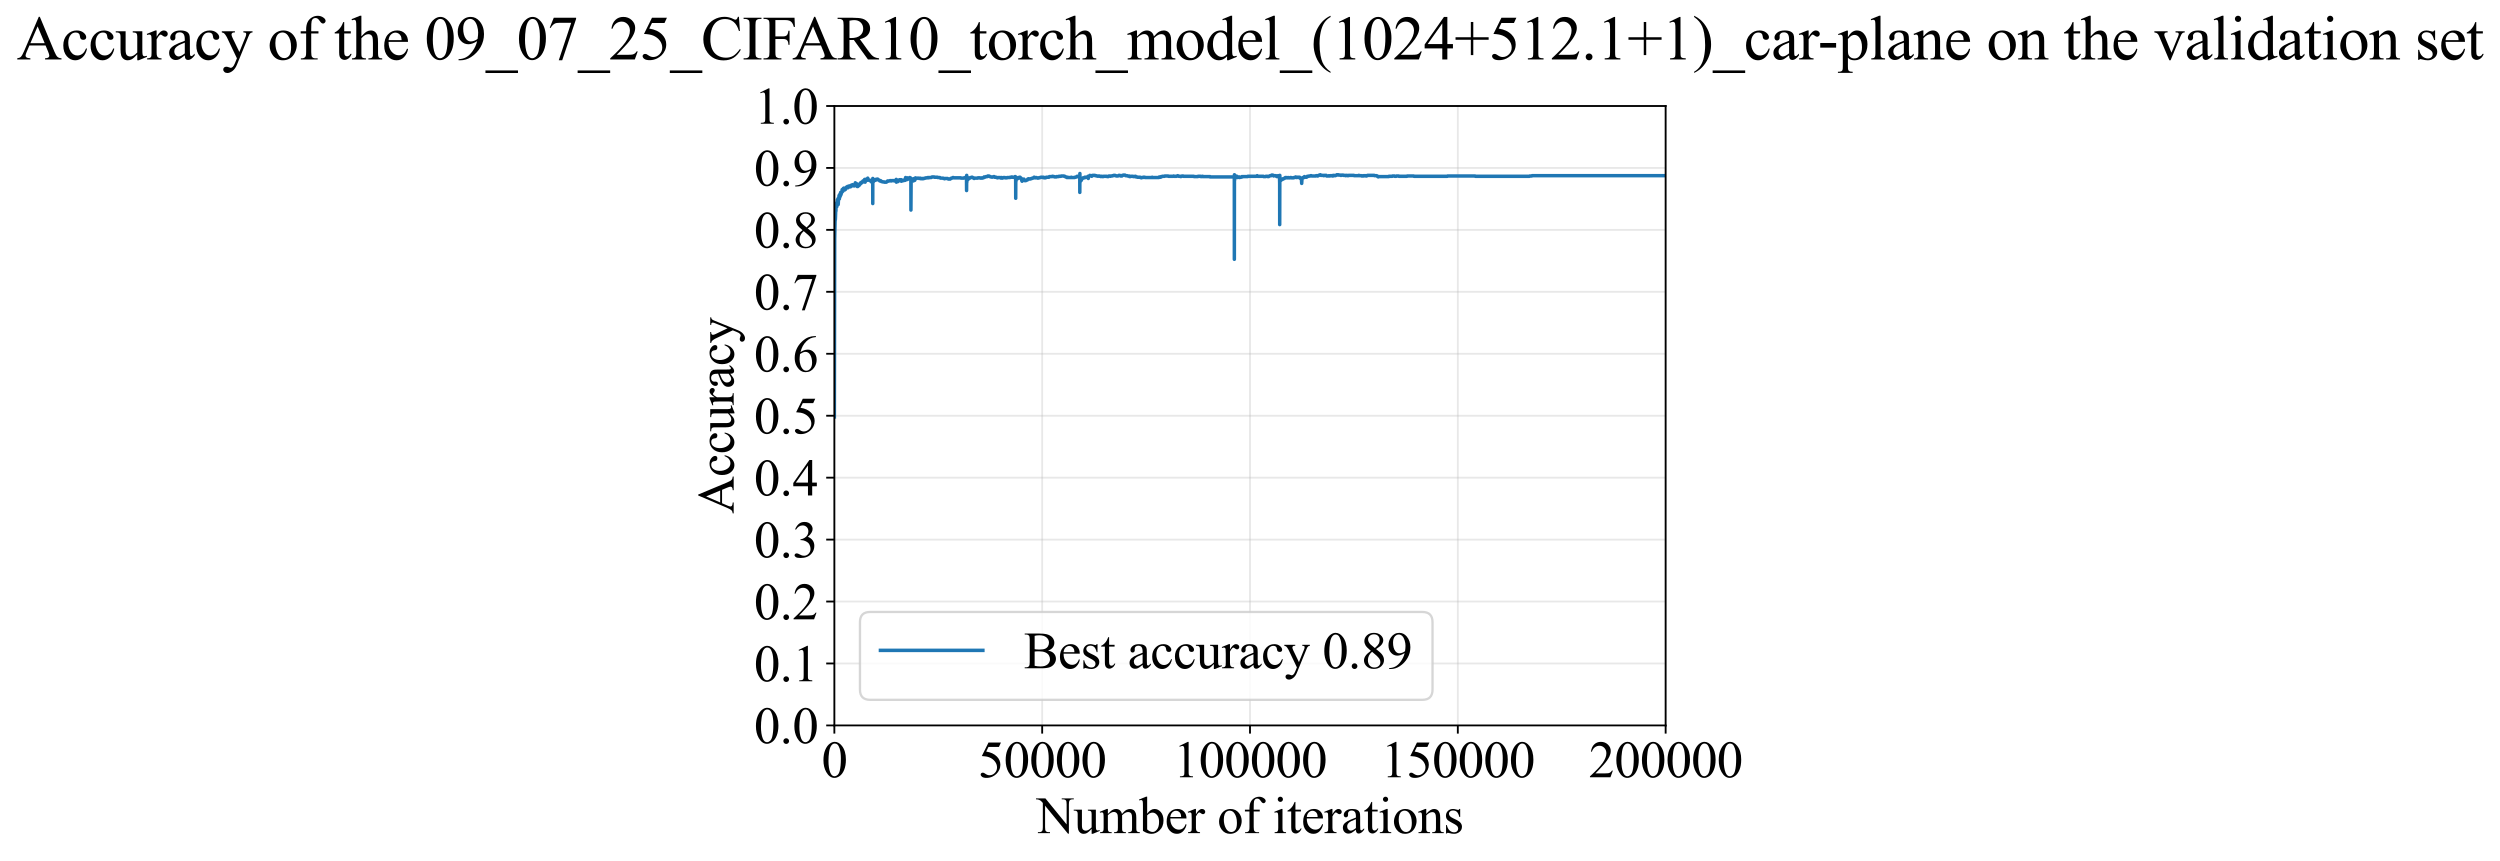 <?xml version="1.0" encoding="utf-8" standalone="no"?>
<!DOCTYPE svg PUBLIC "-//W3C//DTD SVG 1.1//EN"
  "http://www.w3.org/Graphics/SVG/1.1/DTD/svg11.dtd">
<svg xmlns:xlink="http://www.w3.org/1999/xlink" width="1073.993pt" height="369.808pt" viewBox="0 0 1073.993 369.808" xmlns="http://www.w3.org/2000/svg" version="1.1">
 <defs>
  <style type="text/css">*{stroke-linejoin: round; stroke-linecap: butt}</style>
 </defs>
 <g id="figure_1">
  <g id="patch_1">
   <path d="M -0 369.808 
L 1073.993 369.808 
L 1073.993 0 
L -0 0 
z
" style="fill: #ffffff"/>
  </g>
  <g id="axes_1">
   <g id="patch_2">
    <path d="M 358.436 311.644 
L 715.556 311.644 
L 715.556 45.532 
L 358.436 45.532 
z
" style="fill: #ffffff"/>
   </g>
   <g id="matplotlib.axis_1">
    <g id="xtick_1">
     <g id="line2d_1">
      <path d="M 358.436 311.644 
L 358.436 45.532 
" clip-path="url(#p3aee2ec4bf)" style="fill: none; stroke: #b0b0b0; stroke-opacity: 0.3; stroke-width: 0.8; stroke-linecap: square"/>
     </g>
     <g id="line2d_2">
      <defs>
       <path id="m4ec52c17ae" d="M 0 0 
L 0 3.5 
" style="stroke: #000000; stroke-width: 0.8"/>
      </defs>
      <g>
       <use xlink:href="#m4ec52c17ae" x="358.436" y="311.644" style="stroke: #000000; stroke-width: 0.8"/>
      </g>
     </g>
     <g id="text_1">
      <!-- 0 -->
      <g transform="translate(352.936 333.92) scale(0.22 -0.22)">
       <defs>
        <path id="TimesNewRomanPSMT-30" d="M 231 2094 
Q 231 2819 450 3342 
Q 669 3866 1031 4122 
Q 1313 4325 1613 4325 
Q 2100 4325 2488 3828 
Q 2972 3213 2972 2159 
Q 2972 1422 2759 906 
Q 2547 391 2217 158 
Q 1888 -75 1581 -75 
Q 975 -75 572 641 
Q 231 1244 231 2094 
z
M 844 2016 
Q 844 1141 1059 588 
Q 1238 122 1591 122 
Q 1759 122 1940 273 
Q 2122 425 2216 781 
Q 2359 1319 2359 2297 
Q 2359 3022 2209 3506 
Q 2097 3866 1919 4016 
Q 1791 4119 1609 4119 
Q 1397 4119 1231 3928 
Q 1006 3669 925 3112 
Q 844 2556 844 2016 
z
" transform="scale(0.016)"/>
       </defs>
       <use xlink:href="#TimesNewRomanPSMT-30"/>
      </g>
     </g>
    </g>
    <g id="xtick_2">
     <g id="line2d_3">
      <path d="M 447.716 311.644 
L 447.716 45.532 
" clip-path="url(#p3aee2ec4bf)" style="fill: none; stroke: #b0b0b0; stroke-opacity: 0.3; stroke-width: 0.8; stroke-linecap: square"/>
     </g>
     <g id="line2d_4">
      <g>
       <use xlink:href="#m4ec52c17ae" x="447.716" y="311.644" style="stroke: #000000; stroke-width: 0.8"/>
      </g>
     </g>
     <g id="text_2">
      <!-- 50000 -->
      <g transform="translate(420.216 333.92) scale(0.22 -0.22)">
       <defs>
        <path id="TimesNewRomanPSMT-35" d="M 2778 4238 
L 2534 3706 
L 1259 3706 
L 981 3138 
Q 1809 3016 2294 2522 
Q 2709 2097 2709 1522 
Q 2709 1188 2573 903 
Q 2438 619 2231 419 
Q 2025 219 1772 97 
Q 1413 -75 1034 -75 
Q 653 -75 479 54 
Q 306 184 306 341 
Q 306 428 378 495 
Q 450 563 559 563 
Q 641 563 702 538 
Q 763 513 909 409 
Q 1144 247 1384 247 
Q 1750 247 2026 523 
Q 2303 800 2303 1197 
Q 2303 1581 2056 1914 
Q 1809 2247 1375 2428 
Q 1034 2569 447 2591 
L 1259 4238 
L 2778 4238 
z
" transform="scale(0.016)"/>
       </defs>
       <use xlink:href="#TimesNewRomanPSMT-35"/>
       <use xlink:href="#TimesNewRomanPSMT-30" transform="translate(50 0)"/>
       <use xlink:href="#TimesNewRomanPSMT-30" transform="translate(100 0)"/>
       <use xlink:href="#TimesNewRomanPSMT-30" transform="translate(150 0)"/>
       <use xlink:href="#TimesNewRomanPSMT-30" transform="translate(200 0)"/>
      </g>
     </g>
    </g>
    <g id="xtick_3">
     <g id="line2d_5">
      <path d="M 536.996 311.644 
L 536.996 45.532 
" clip-path="url(#p3aee2ec4bf)" style="fill: none; stroke: #b0b0b0; stroke-opacity: 0.3; stroke-width: 0.8; stroke-linecap: square"/>
     </g>
     <g id="line2d_6">
      <g>
       <use xlink:href="#m4ec52c17ae" x="536.996" y="311.644" style="stroke: #000000; stroke-width: 0.8"/>
      </g>
     </g>
     <g id="text_3">
      <!-- 100000 -->
      <g transform="translate(503.996 333.92) scale(0.22 -0.22)">
       <defs>
        <path id="TimesNewRomanPSMT-31" d="M 750 3822 
L 1781 4325 
L 1884 4325 
L 1884 747 
Q 1884 391 1914 303 
Q 1944 216 2037 169 
Q 2131 122 2419 116 
L 2419 0 
L 825 0 
L 825 116 
Q 1125 122 1212 167 
Q 1300 213 1334 289 
Q 1369 366 1369 747 
L 1369 3034 
Q 1369 3497 1338 3628 
Q 1316 3728 1258 3775 
Q 1200 3822 1119 3822 
Q 1003 3822 797 3725 
L 750 3822 
z
" transform="scale(0.016)"/>
       </defs>
       <use xlink:href="#TimesNewRomanPSMT-31"/>
       <use xlink:href="#TimesNewRomanPSMT-30" transform="translate(50 0)"/>
       <use xlink:href="#TimesNewRomanPSMT-30" transform="translate(100 0)"/>
       <use xlink:href="#TimesNewRomanPSMT-30" transform="translate(150 0)"/>
       <use xlink:href="#TimesNewRomanPSMT-30" transform="translate(200 0)"/>
       <use xlink:href="#TimesNewRomanPSMT-30" transform="translate(250 0)"/>
      </g>
     </g>
    </g>
    <g id="xtick_4">
     <g id="line2d_7">
      <path d="M 626.276 311.644 
L 626.276 45.532 
" clip-path="url(#p3aee2ec4bf)" style="fill: none; stroke: #b0b0b0; stroke-opacity: 0.3; stroke-width: 0.8; stroke-linecap: square"/>
     </g>
     <g id="line2d_8">
      <g>
       <use xlink:href="#m4ec52c17ae" x="626.276" y="311.644" style="stroke: #000000; stroke-width: 0.8"/>
      </g>
     </g>
     <g id="text_4">
      <!-- 150000 -->
      <g transform="translate(593.276 333.92) scale(0.22 -0.22)">
       <use xlink:href="#TimesNewRomanPSMT-31"/>
       <use xlink:href="#TimesNewRomanPSMT-35" transform="translate(50 0)"/>
       <use xlink:href="#TimesNewRomanPSMT-30" transform="translate(100 0)"/>
       <use xlink:href="#TimesNewRomanPSMT-30" transform="translate(150 0)"/>
       <use xlink:href="#TimesNewRomanPSMT-30" transform="translate(200 0)"/>
       <use xlink:href="#TimesNewRomanPSMT-30" transform="translate(250 0)"/>
      </g>
     </g>
    </g>
    <g id="xtick_5">
     <g id="line2d_9">
      <path d="M 715.556 311.644 
L 715.556 45.532 
" clip-path="url(#p3aee2ec4bf)" style="fill: none; stroke: #b0b0b0; stroke-opacity: 0.3; stroke-width: 0.8; stroke-linecap: square"/>
     </g>
     <g id="line2d_10">
      <g>
       <use xlink:href="#m4ec52c17ae" x="715.556" y="311.644" style="stroke: #000000; stroke-width: 0.8"/>
      </g>
     </g>
     <g id="text_5">
      <!-- 200000 -->
      <g transform="translate(682.556 333.92) scale(0.22 -0.22)">
       <defs>
        <path id="TimesNewRomanPSMT-32" d="M 2934 816 
L 2638 0 
L 138 0 
L 138 116 
Q 1241 1122 1691 1759 
Q 2141 2397 2141 2925 
Q 2141 3328 1894 3587 
Q 1647 3847 1303 3847 
Q 991 3847 742 3664 
Q 494 3481 375 3128 
L 259 3128 
Q 338 3706 661 4015 
Q 984 4325 1469 4325 
Q 1984 4325 2329 3994 
Q 2675 3663 2675 3213 
Q 2675 2891 2525 2569 
Q 2294 2063 1775 1497 
Q 997 647 803 472 
L 1909 472 
Q 2247 472 2383 497 
Q 2519 522 2628 598 
Q 2738 675 2819 816 
L 2934 816 
z
" transform="scale(0.016)"/>
       </defs>
       <use xlink:href="#TimesNewRomanPSMT-32"/>
       <use xlink:href="#TimesNewRomanPSMT-30" transform="translate(50 0)"/>
       <use xlink:href="#TimesNewRomanPSMT-30" transform="translate(100 0)"/>
       <use xlink:href="#TimesNewRomanPSMT-30" transform="translate(150 0)"/>
       <use xlink:href="#TimesNewRomanPSMT-30" transform="translate(200 0)"/>
       <use xlink:href="#TimesNewRomanPSMT-30" transform="translate(250 0)"/>
      </g>
     </g>
    </g>
    <g id="text_6">
     <!-- Number of iterations -->
     <g transform="translate(445.354 357.902) scale(0.22 -0.22)">
      <defs>
       <path id="TimesNewRomanPSMT-4e" d="M -84 4238 
L 1066 4238 
L 3656 1059 
L 3656 3503 
Q 3656 3894 3569 3991 
Q 3453 4122 3203 4122 
L 3056 4122 
L 3056 4238 
L 4531 4238 
L 4531 4122 
L 4381 4122 
Q 4113 4122 4000 3959 
Q 3931 3859 3931 3503 
L 3931 -69 
L 3819 -69 
L 1025 3344 
L 1025 734 
Q 1025 344 1109 247 
Q 1228 116 1475 116 
L 1625 116 
L 1625 0 
L 150 0 
L 150 116 
L 297 116 
Q 569 116 681 278 
Q 750 378 750 734 
L 750 3681 
Q 566 3897 470 3965 
Q 375 4034 191 4094 
Q 100 4122 -84 4122 
L -84 4238 
z
" transform="scale(0.016)"/>
       <path id="TimesNewRomanPSMT-75" d="M 2709 2863 
L 2709 1128 
Q 2709 631 2732 520 
Q 2756 409 2807 365 
Q 2859 322 2928 322 
Q 3025 322 3147 375 
L 3191 266 
L 2334 -88 
L 2194 -88 
L 2194 519 
Q 1825 119 1631 15 
Q 1438 -88 1222 -88 
Q 981 -88 804 51 
Q 628 191 559 409 
Q 491 628 491 1028 
L 491 2306 
Q 491 2509 447 2587 
Q 403 2666 317 2708 
Q 231 2750 6 2747 
L 6 2863 
L 1009 2863 
L 1009 947 
Q 1009 547 1148 422 
Q 1288 297 1484 297 
Q 1619 297 1789 381 
Q 1959 466 2194 703 
L 2194 2325 
Q 2194 2569 2105 2655 
Q 2016 2741 1734 2747 
L 1734 2863 
L 2709 2863 
z
" transform="scale(0.016)"/>
       <path id="TimesNewRomanPSMT-6d" d="M 1050 2338 
Q 1363 2650 1419 2697 
Q 1559 2816 1721 2881 
Q 1884 2947 2044 2947 
Q 2313 2947 2506 2790 
Q 2700 2634 2766 2338 
Q 3088 2713 3309 2830 
Q 3531 2947 3766 2947 
Q 3994 2947 4170 2830 
Q 4347 2713 4450 2447 
Q 4519 2266 4519 1878 
L 4519 647 
Q 4519 378 4559 278 
Q 4591 209 4675 161 
Q 4759 113 4950 113 
L 4950 0 
L 3538 0 
L 3538 113 
L 3597 113 
Q 3781 113 3884 184 
Q 3956 234 3988 344 
Q 4000 397 4000 647 
L 4000 1878 
Q 4000 2228 3916 2372 
Q 3794 2572 3525 2572 
Q 3359 2572 3192 2489 
Q 3025 2406 2788 2181 
L 2781 2147 
L 2788 2013 
L 2788 647 
Q 2788 353 2820 281 
Q 2853 209 2943 161 
Q 3034 113 3253 113 
L 3253 0 
L 1806 0 
L 1806 113 
Q 2044 113 2133 169 
Q 2222 225 2256 338 
Q 2272 391 2272 647 
L 2272 1878 
Q 2272 2228 2169 2381 
Q 2031 2581 1784 2581 
Q 1616 2581 1450 2491 
Q 1191 2353 1050 2181 
L 1050 647 
Q 1050 366 1089 281 
Q 1128 197 1204 155 
Q 1281 113 1516 113 
L 1516 0 
L 100 0 
L 100 113 
Q 297 113 375 155 
Q 453 197 493 289 
Q 534 381 534 647 
L 534 1741 
Q 534 2213 506 2350 
Q 484 2453 437 2492 
Q 391 2531 309 2531 
Q 222 2531 100 2484 
L 53 2597 
L 916 2947 
L 1050 2947 
L 1050 2338 
z
" transform="scale(0.016)"/>
       <path id="TimesNewRomanPSMT-62" d="M 984 2369 
Q 1400 2947 1881 2947 
Q 2322 2947 2650 2570 
Q 2978 2194 2978 1541 
Q 2978 778 2472 313 
Q 2038 -88 1503 -88 
Q 1253 -88 995 3 
Q 738 94 469 275 
L 469 3241 
Q 469 3728 445 3840 
Q 422 3953 372 3993 
Q 322 4034 247 4034 
Q 159 4034 28 3984 
L -16 4094 
L 844 4444 
L 984 4444 
L 984 2369 
z
M 984 2169 
L 984 456 
Q 1144 300 1314 220 
Q 1484 141 1663 141 
Q 1947 141 2192 453 
Q 2438 766 2438 1363 
Q 2438 1913 2192 2208 
Q 1947 2503 1634 2503 
Q 1469 2503 1303 2419 
Q 1178 2356 984 2169 
z
" transform="scale(0.016)"/>
       <path id="TimesNewRomanPSMT-65" d="M 681 1784 
Q 678 1147 991 784 
Q 1303 422 1725 422 
Q 2006 422 2214 576 
Q 2422 731 2563 1106 
L 2659 1044 
Q 2594 616 2278 264 
Q 1963 -88 1488 -88 
Q 972 -88 605 314 
Q 238 716 238 1394 
Q 238 2128 614 2539 
Q 991 2950 1559 2950 
Q 2041 2950 2350 2633 
Q 2659 2316 2659 1784 
L 681 1784 
z
M 681 1966 
L 2006 1966 
Q 1991 2241 1941 2353 
Q 1863 2528 1708 2628 
Q 1553 2728 1384 2728 
Q 1125 2728 920 2526 
Q 716 2325 681 1966 
z
" transform="scale(0.016)"/>
       <path id="TimesNewRomanPSMT-72" d="M 1038 2947 
L 1038 2303 
Q 1397 2947 1775 2947 
Q 1947 2947 2059 2842 
Q 2172 2738 2172 2600 
Q 2172 2478 2090 2393 
Q 2009 2309 1897 2309 
Q 1788 2309 1652 2417 
Q 1516 2525 1450 2525 
Q 1394 2525 1328 2463 
Q 1188 2334 1038 2041 
L 1038 669 
Q 1038 431 1097 309 
Q 1138 225 1241 169 
Q 1344 113 1538 113 
L 1538 0 
L 72 0 
L 72 113 
Q 291 113 397 181 
Q 475 231 506 341 
Q 522 394 522 644 
L 522 1753 
Q 522 2253 501 2348 
Q 481 2444 426 2487 
Q 372 2531 291 2531 
Q 194 2531 72 2484 
L 41 2597 
L 906 2947 
L 1038 2947 
z
" transform="scale(0.016)"/>
       <path id="TimesNewRomanPSMT-20" transform="scale(0.016)"/>
       <path id="TimesNewRomanPSMT-6f" d="M 1600 2947 
Q 2250 2947 2644 2453 
Q 2978 2031 2978 1484 
Q 2978 1100 2793 706 
Q 2609 313 2286 112 
Q 1963 -88 1566 -88 
Q 919 -88 538 428 
Q 216 863 216 1403 
Q 216 1797 411 2186 
Q 606 2575 925 2761 
Q 1244 2947 1600 2947 
z
M 1503 2744 
Q 1338 2744 1170 2645 
Q 1003 2547 900 2300 
Q 797 2053 797 1666 
Q 797 1041 1045 587 
Q 1294 134 1700 134 
Q 2003 134 2200 384 
Q 2397 634 2397 1244 
Q 2397 2006 2069 2444 
Q 1847 2744 1503 2744 
z
" transform="scale(0.016)"/>
       <path id="TimesNewRomanPSMT-66" d="M 1319 2638 
L 1319 756 
Q 1319 356 1406 250 
Q 1522 113 1716 113 
L 1975 113 
L 1975 0 
L 266 0 
L 266 113 
L 394 113 
Q 519 113 622 175 
Q 725 238 764 344 
Q 803 450 803 756 
L 803 2638 
L 247 2638 
L 247 2863 
L 803 2863 
L 803 3050 
Q 803 3478 940 3775 
Q 1078 4072 1361 4255 
Q 1644 4438 1997 4438 
Q 2325 4438 2600 4225 
Q 2781 4084 2781 3909 
Q 2781 3816 2700 3733 
Q 2619 3650 2525 3650 
Q 2453 3650 2373 3701 
Q 2294 3753 2178 3923 
Q 2063 4094 1966 4153 
Q 1869 4213 1750 4213 
Q 1606 4213 1506 4136 
Q 1406 4059 1362 3898 
Q 1319 3738 1319 3069 
L 1319 2863 
L 2056 2863 
L 2056 2638 
L 1319 2638 
z
" transform="scale(0.016)"/>
       <path id="TimesNewRomanPSMT-69" d="M 928 4444 
Q 1059 4444 1151 4351 
Q 1244 4259 1244 4128 
Q 1244 3997 1151 3903 
Q 1059 3809 928 3809 
Q 797 3809 703 3903 
Q 609 3997 609 4128 
Q 609 4259 701 4351 
Q 794 4444 928 4444 
z
M 1188 2947 
L 1188 647 
Q 1188 378 1227 289 
Q 1266 200 1342 156 
Q 1419 113 1622 113 
L 1622 0 
L 231 0 
L 231 113 
Q 441 113 512 153 
Q 584 194 626 287 
Q 669 381 669 647 
L 669 1750 
Q 669 2216 641 2353 
Q 619 2453 572 2492 
Q 525 2531 444 2531 
Q 356 2531 231 2484 
L 188 2597 
L 1050 2947 
L 1188 2947 
z
" transform="scale(0.016)"/>
       <path id="TimesNewRomanPSMT-74" d="M 1031 3803 
L 1031 2863 
L 1700 2863 
L 1700 2644 
L 1031 2644 
L 1031 788 
Q 1031 509 1111 412 
Q 1191 316 1316 316 
Q 1419 316 1516 380 
Q 1613 444 1666 569 
L 1788 569 
Q 1678 263 1478 108 
Q 1278 -47 1066 -47 
Q 922 -47 784 33 
Q 647 113 581 261 
Q 516 409 516 719 
L 516 2644 
L 63 2644 
L 63 2747 
Q 234 2816 414 2980 
Q 594 3144 734 3369 
Q 806 3488 934 3803 
L 1031 3803 
z
" transform="scale(0.016)"/>
       <path id="TimesNewRomanPSMT-61" d="M 1822 413 
Q 1381 72 1269 19 
Q 1100 -59 909 -59 
Q 613 -59 420 144 
Q 228 347 228 678 
Q 228 888 322 1041 
Q 450 1253 767 1440 
Q 1084 1628 1822 1897 
L 1822 2009 
Q 1822 2438 1686 2597 
Q 1550 2756 1291 2756 
Q 1094 2756 978 2650 
Q 859 2544 859 2406 
L 866 2225 
Q 866 2081 792 2003 
Q 719 1925 600 1925 
Q 484 1925 411 2006 
Q 338 2088 338 2228 
Q 338 2497 613 2722 
Q 888 2947 1384 2947 
Q 1766 2947 2009 2819 
Q 2194 2722 2281 2516 
Q 2338 2381 2338 1966 
L 2338 994 
Q 2338 584 2353 492 
Q 2369 400 2405 369 
Q 2441 338 2488 338 
Q 2538 338 2575 359 
Q 2641 400 2828 588 
L 2828 413 
Q 2478 -56 2159 -56 
Q 2006 -56 1915 50 
Q 1825 156 1822 413 
z
M 1822 616 
L 1822 1706 
Q 1350 1519 1213 1441 
Q 966 1303 859 1153 
Q 753 1003 753 825 
Q 753 600 887 451 
Q 1022 303 1197 303 
Q 1434 303 1822 616 
z
" transform="scale(0.016)"/>
       <path id="TimesNewRomanPSMT-6e" d="M 1034 2341 
Q 1538 2947 1994 2947 
Q 2228 2947 2397 2830 
Q 2566 2713 2666 2444 
Q 2734 2256 2734 1869 
L 2734 647 
Q 2734 375 2778 278 
Q 2813 200 2889 156 
Q 2966 113 3172 113 
L 3172 0 
L 1756 0 
L 1756 113 
L 1816 113 
Q 2016 113 2095 173 
Q 2175 234 2206 353 
Q 2219 400 2219 647 
L 2219 1819 
Q 2219 2209 2117 2386 
Q 2016 2563 1775 2563 
Q 1403 2563 1034 2156 
L 1034 647 
Q 1034 356 1069 288 
Q 1113 197 1189 155 
Q 1266 113 1500 113 
L 1500 0 
L 84 0 
L 84 113 
L 147 113 
Q 366 113 442 223 
Q 519 334 519 647 
L 519 1709 
Q 519 2225 495 2337 
Q 472 2450 423 2490 
Q 375 2531 294 2531 
Q 206 2531 84 2484 
L 38 2597 
L 900 2947 
L 1034 2947 
L 1034 2341 
z
" transform="scale(0.016)"/>
       <path id="TimesNewRomanPSMT-73" d="M 2050 2947 
L 2050 1972 
L 1947 1972 
Q 1828 2431 1642 2597 
Q 1456 2763 1169 2763 
Q 950 2763 815 2647 
Q 681 2531 681 2391 
Q 681 2216 781 2091 
Q 878 1963 1175 1819 
L 1631 1597 
Q 2266 1288 2266 781 
Q 2266 391 1970 151 
Q 1675 -88 1309 -88 
Q 1047 -88 709 6 
Q 606 38 541 38 
Q 469 38 428 -44 
L 325 -44 
L 325 978 
L 428 978 
Q 516 541 762 319 
Q 1009 97 1316 97 
Q 1531 97 1667 223 
Q 1803 350 1803 528 
Q 1803 744 1651 891 
Q 1500 1038 1047 1263 
Q 594 1488 453 1669 
Q 313 1847 313 2119 
Q 313 2472 555 2709 
Q 797 2947 1181 2947 
Q 1350 2947 1591 2875 
Q 1750 2828 1803 2828 
Q 1853 2828 1881 2850 
Q 1909 2872 1947 2947 
L 2050 2947 
z
" transform="scale(0.016)"/>
      </defs>
      <use xlink:href="#TimesNewRomanPSMT-4e"/>
      <use xlink:href="#TimesNewRomanPSMT-75" transform="translate(72.217 0)"/>
      <use xlink:href="#TimesNewRomanPSMT-6d" transform="translate(122.217 0)"/>
      <use xlink:href="#TimesNewRomanPSMT-62" transform="translate(200 0)"/>
      <use xlink:href="#TimesNewRomanPSMT-65" transform="translate(250 0)"/>
      <use xlink:href="#TimesNewRomanPSMT-72" transform="translate(294.385 0)"/>
      <use xlink:href="#TimesNewRomanPSMT-20" transform="translate(327.686 0)"/>
      <use xlink:href="#TimesNewRomanPSMT-6f" transform="translate(352.686 0)"/>
      <use xlink:href="#TimesNewRomanPSMT-66" transform="translate(402.686 0)"/>
      <use xlink:href="#TimesNewRomanPSMT-20" transform="translate(435.986 0)"/>
      <use xlink:href="#TimesNewRomanPSMT-69" transform="translate(460.986 0)"/>
      <use xlink:href="#TimesNewRomanPSMT-74" transform="translate(488.77 0)"/>
      <use xlink:href="#TimesNewRomanPSMT-65" transform="translate(516.553 0)"/>
      <use xlink:href="#TimesNewRomanPSMT-72" transform="translate(560.938 0)"/>
      <use xlink:href="#TimesNewRomanPSMT-61" transform="translate(594.238 0)"/>
      <use xlink:href="#TimesNewRomanPSMT-74" transform="translate(638.623 0)"/>
      <use xlink:href="#TimesNewRomanPSMT-69" transform="translate(666.406 0)"/>
      <use xlink:href="#TimesNewRomanPSMT-6f" transform="translate(694.189 0)"/>
      <use xlink:href="#TimesNewRomanPSMT-6e" transform="translate(744.189 0)"/>
      <use xlink:href="#TimesNewRomanPSMT-73" transform="translate(794.189 0)"/>
     </g>
    </g>
   </g>
   <g id="matplotlib.axis_2">
    <g id="ytick_1">
     <g id="line2d_11">
      <path d="M 358.436 311.644 
L 715.556 311.644 
" clip-path="url(#p3aee2ec4bf)" style="fill: none; stroke: #b0b0b0; stroke-opacity: 0.3; stroke-width: 0.8; stroke-linecap: square"/>
     </g>
     <g id="line2d_12">
      <defs>
       <path id="mbffb037958" d="M 0 0 
L -3.5 0 
" style="stroke: #000000; stroke-width: 0.8"/>
      </defs>
      <g>
       <use xlink:href="#mbffb037958" x="358.436" y="311.644" style="stroke: #000000; stroke-width: 0.8"/>
      </g>
     </g>
     <g id="text_7">
      <!-- 0.0 -->
      <g transform="translate(323.936 319.282) scale(0.22 -0.22)">
       <defs>
        <path id="TimesNewRomanPSMT-2e" d="M 800 606 
Q 947 606 1047 504 
Q 1147 403 1147 259 
Q 1147 116 1045 14 
Q 944 -88 800 -88 
Q 656 -88 554 14 
Q 453 116 453 259 
Q 453 406 554 506 
Q 656 606 800 606 
z
" transform="scale(0.016)"/>
       </defs>
       <use xlink:href="#TimesNewRomanPSMT-30"/>
       <use xlink:href="#TimesNewRomanPSMT-2e" transform="translate(50 0)"/>
       <use xlink:href="#TimesNewRomanPSMT-30" transform="translate(75 0)"/>
      </g>
     </g>
    </g>
    <g id="ytick_2">
     <g id="line2d_13">
      <path d="M 358.436 285.032 
L 715.556 285.032 
" clip-path="url(#p3aee2ec4bf)" style="fill: none; stroke: #b0b0b0; stroke-opacity: 0.3; stroke-width: 0.8; stroke-linecap: square"/>
     </g>
     <g id="line2d_14">
      <g>
       <use xlink:href="#mbffb037958" x="358.436" y="285.032" style="stroke: #000000; stroke-width: 0.8"/>
      </g>
     </g>
     <g id="text_8">
      <!-- 0.1 -->
      <g transform="translate(323.936 292.67) scale(0.22 -0.22)">
       <use xlink:href="#TimesNewRomanPSMT-30"/>
       <use xlink:href="#TimesNewRomanPSMT-2e" transform="translate(50 0)"/>
       <use xlink:href="#TimesNewRomanPSMT-31" transform="translate(75 0)"/>
      </g>
     </g>
    </g>
    <g id="ytick_3">
     <g id="line2d_15">
      <path d="M 358.436 258.421 
L 715.556 258.421 
" clip-path="url(#p3aee2ec4bf)" style="fill: none; stroke: #b0b0b0; stroke-opacity: 0.3; stroke-width: 0.8; stroke-linecap: square"/>
     </g>
     <g id="line2d_16">
      <g>
       <use xlink:href="#mbffb037958" x="358.436" y="258.421" style="stroke: #000000; stroke-width: 0.8"/>
      </g>
     </g>
     <g id="text_9">
      <!-- 0.2 -->
      <g transform="translate(323.936 266.059) scale(0.22 -0.22)">
       <use xlink:href="#TimesNewRomanPSMT-30"/>
       <use xlink:href="#TimesNewRomanPSMT-2e" transform="translate(50 0)"/>
       <use xlink:href="#TimesNewRomanPSMT-32" transform="translate(75 0)"/>
      </g>
     </g>
    </g>
    <g id="ytick_4">
     <g id="line2d_17">
      <path d="M 358.436 231.81 
L 715.556 231.81 
" clip-path="url(#p3aee2ec4bf)" style="fill: none; stroke: #b0b0b0; stroke-opacity: 0.3; stroke-width: 0.8; stroke-linecap: square"/>
     </g>
     <g id="line2d_18">
      <g>
       <use xlink:href="#mbffb037958" x="358.436" y="231.81" style="stroke: #000000; stroke-width: 0.8"/>
      </g>
     </g>
     <g id="text_10">
      <!-- 0.3 -->
      <g transform="translate(323.936 239.448) scale(0.22 -0.22)">
       <defs>
        <path id="TimesNewRomanPSMT-33" d="M 325 3431 
Q 506 3859 782 4092 
Q 1059 4325 1472 4325 
Q 1981 4325 2253 3994 
Q 2459 3747 2459 3466 
Q 2459 3003 1878 2509 
Q 2269 2356 2469 2072 
Q 2669 1788 2669 1403 
Q 2669 853 2319 450 
Q 1863 -75 997 -75 
Q 569 -75 414 31 
Q 259 138 259 259 
Q 259 350 332 419 
Q 406 488 509 488 
Q 588 488 669 463 
Q 722 447 909 348 
Q 1097 250 1169 231 
Q 1284 197 1416 197 
Q 1734 197 1970 444 
Q 2206 691 2206 1028 
Q 2206 1275 2097 1509 
Q 2016 1684 1919 1775 
Q 1784 1900 1550 2001 
Q 1316 2103 1072 2103 
L 972 2103 
L 972 2197 
Q 1219 2228 1467 2375 
Q 1716 2522 1828 2728 
Q 1941 2934 1941 3181 
Q 1941 3503 1739 3701 
Q 1538 3900 1238 3900 
Q 753 3900 428 3381 
L 325 3431 
z
" transform="scale(0.016)"/>
       </defs>
       <use xlink:href="#TimesNewRomanPSMT-30"/>
       <use xlink:href="#TimesNewRomanPSMT-2e" transform="translate(50 0)"/>
       <use xlink:href="#TimesNewRomanPSMT-33" transform="translate(75 0)"/>
      </g>
     </g>
    </g>
    <g id="ytick_5">
     <g id="line2d_19">
      <path d="M 358.436 205.199 
L 715.556 205.199 
" clip-path="url(#p3aee2ec4bf)" style="fill: none; stroke: #b0b0b0; stroke-opacity: 0.3; stroke-width: 0.8; stroke-linecap: square"/>
     </g>
     <g id="line2d_20">
      <g>
       <use xlink:href="#mbffb037958" x="358.436" y="205.199" style="stroke: #000000; stroke-width: 0.8"/>
      </g>
     </g>
     <g id="text_11">
      <!-- 0.4 -->
      <g transform="translate(323.936 212.837) scale(0.22 -0.22)">
       <defs>
        <path id="TimesNewRomanPSMT-34" d="M 2978 1563 
L 2978 1119 
L 2409 1119 
L 2409 0 
L 1894 0 
L 1894 1119 
L 100 1119 
L 100 1519 
L 2066 4325 
L 2409 4325 
L 2409 1563 
L 2978 1563 
z
M 1894 1563 
L 1894 3666 
L 406 1563 
L 1894 1563 
z
" transform="scale(0.016)"/>
       </defs>
       <use xlink:href="#TimesNewRomanPSMT-30"/>
       <use xlink:href="#TimesNewRomanPSMT-2e" transform="translate(50 0)"/>
       <use xlink:href="#TimesNewRomanPSMT-34" transform="translate(75 0)"/>
      </g>
     </g>
    </g>
    <g id="ytick_6">
     <g id="line2d_21">
      <path d="M 358.436 178.588 
L 715.556 178.588 
" clip-path="url(#p3aee2ec4bf)" style="fill: none; stroke: #b0b0b0; stroke-opacity: 0.3; stroke-width: 0.8; stroke-linecap: square"/>
     </g>
     <g id="line2d_22">
      <g>
       <use xlink:href="#mbffb037958" x="358.436" y="178.588" style="stroke: #000000; stroke-width: 0.8"/>
      </g>
     </g>
     <g id="text_12">
      <!-- 0.5 -->
      <g transform="translate(323.936 186.226) scale(0.22 -0.22)">
       <use xlink:href="#TimesNewRomanPSMT-30"/>
       <use xlink:href="#TimesNewRomanPSMT-2e" transform="translate(50 0)"/>
       <use xlink:href="#TimesNewRomanPSMT-35" transform="translate(75 0)"/>
      </g>
     </g>
    </g>
    <g id="ytick_7">
     <g id="line2d_23">
      <path d="M 358.436 151.976 
L 715.556 151.976 
" clip-path="url(#p3aee2ec4bf)" style="fill: none; stroke: #b0b0b0; stroke-opacity: 0.3; stroke-width: 0.8; stroke-linecap: square"/>
     </g>
     <g id="line2d_24">
      <g>
       <use xlink:href="#mbffb037958" x="358.436" y="151.976" style="stroke: #000000; stroke-width: 0.8"/>
      </g>
     </g>
     <g id="text_13">
      <!-- 0.6 -->
      <g transform="translate(323.936 159.614) scale(0.22 -0.22)">
       <defs>
        <path id="TimesNewRomanPSMT-36" d="M 2869 4325 
L 2869 4209 
Q 2456 4169 2195 4045 
Q 1934 3922 1679 3669 
Q 1425 3416 1258 3105 
Q 1091 2794 978 2366 
Q 1428 2675 1881 2675 
Q 2316 2675 2634 2325 
Q 2953 1975 2953 1425 
Q 2953 894 2631 456 
Q 2244 -75 1606 -75 
Q 1172 -75 869 213 
Q 275 772 275 1663 
Q 275 2231 503 2743 
Q 731 3256 1154 3653 
Q 1578 4050 1965 4187 
Q 2353 4325 2688 4325 
L 2869 4325 
z
M 925 2138 
Q 869 1716 869 1456 
Q 869 1156 980 804 
Q 1091 453 1309 247 
Q 1469 100 1697 100 
Q 1969 100 2183 356 
Q 2397 613 2397 1088 
Q 2397 1622 2184 2012 
Q 1972 2403 1581 2403 
Q 1463 2403 1327 2353 
Q 1191 2303 925 2138 
z
" transform="scale(0.016)"/>
       </defs>
       <use xlink:href="#TimesNewRomanPSMT-30"/>
       <use xlink:href="#TimesNewRomanPSMT-2e" transform="translate(50 0)"/>
       <use xlink:href="#TimesNewRomanPSMT-36" transform="translate(75 0)"/>
      </g>
     </g>
    </g>
    <g id="ytick_8">
     <g id="line2d_25">
      <path d="M 358.436 125.365 
L 715.556 125.365 
" clip-path="url(#p3aee2ec4bf)" style="fill: none; stroke: #b0b0b0; stroke-opacity: 0.3; stroke-width: 0.8; stroke-linecap: square"/>
     </g>
     <g id="line2d_26">
      <g>
       <use xlink:href="#mbffb037958" x="358.436" y="125.365" style="stroke: #000000; stroke-width: 0.8"/>
      </g>
     </g>
     <g id="text_14">
      <!-- 0.7 -->
      <g transform="translate(323.936 133.003) scale(0.22 -0.22)">
       <defs>
        <path id="TimesNewRomanPSMT-37" d="M 644 4238 
L 2916 4238 
L 2916 4119 
L 1503 -88 
L 1153 -88 
L 2419 3728 
L 1253 3728 
Q 900 3728 750 3644 
Q 488 3500 328 3200 
L 238 3234 
L 644 4238 
z
" transform="scale(0.016)"/>
       </defs>
       <use xlink:href="#TimesNewRomanPSMT-30"/>
       <use xlink:href="#TimesNewRomanPSMT-2e" transform="translate(50 0)"/>
       <use xlink:href="#TimesNewRomanPSMT-37" transform="translate(75 0)"/>
      </g>
     </g>
    </g>
    <g id="ytick_9">
     <g id="line2d_27">
      <path d="M 358.436 98.754 
L 715.556 98.754 
" clip-path="url(#p3aee2ec4bf)" style="fill: none; stroke: #b0b0b0; stroke-opacity: 0.3; stroke-width: 0.8; stroke-linecap: square"/>
     </g>
     <g id="line2d_28">
      <g>
       <use xlink:href="#mbffb037958" x="358.436" y="98.754" style="stroke: #000000; stroke-width: 0.8"/>
      </g>
     </g>
     <g id="text_15">
      <!-- 0.8 -->
      <g transform="translate(323.936 106.392) scale(0.22 -0.22)">
       <defs>
        <path id="TimesNewRomanPSMT-38" d="M 1228 2134 
Q 725 2547 579 2797 
Q 434 3047 434 3316 
Q 434 3728 753 4026 
Q 1072 4325 1600 4325 
Q 2113 4325 2425 4047 
Q 2738 3769 2738 3413 
Q 2738 3175 2569 2928 
Q 2400 2681 1866 2347 
Q 2416 1922 2594 1678 
Q 2831 1359 2831 1006 
Q 2831 559 2490 242 
Q 2150 -75 1597 -75 
Q 994 -75 656 303 
Q 388 606 388 966 
Q 388 1247 577 1523 
Q 766 1800 1228 2134 
z
M 1719 2469 
Q 2094 2806 2194 3001 
Q 2294 3197 2294 3444 
Q 2294 3772 2109 3958 
Q 1925 4144 1606 4144 
Q 1288 4144 1088 3959 
Q 888 3775 888 3528 
Q 888 3366 970 3203 
Q 1053 3041 1206 2894 
L 1719 2469 
z
M 1375 2016 
Q 1116 1797 991 1539 
Q 866 1281 866 981 
Q 866 578 1086 336 
Q 1306 94 1647 94 
Q 1984 94 2187 284 
Q 2391 475 2391 747 
Q 2391 972 2272 1150 
Q 2050 1481 1375 2016 
z
" transform="scale(0.016)"/>
       </defs>
       <use xlink:href="#TimesNewRomanPSMT-30"/>
       <use xlink:href="#TimesNewRomanPSMT-2e" transform="translate(50 0)"/>
       <use xlink:href="#TimesNewRomanPSMT-38" transform="translate(75 0)"/>
      </g>
     </g>
    </g>
    <g id="ytick_10">
     <g id="line2d_29">
      <path d="M 358.436 72.143 
L 715.556 72.143 
" clip-path="url(#p3aee2ec4bf)" style="fill: none; stroke: #b0b0b0; stroke-opacity: 0.3; stroke-width: 0.8; stroke-linecap: square"/>
     </g>
     <g id="line2d_30">
      <g>
       <use xlink:href="#mbffb037958" x="358.436" y="72.143" style="stroke: #000000; stroke-width: 0.8"/>
      </g>
     </g>
     <g id="text_16">
      <!-- 0.9 -->
      <g transform="translate(323.936 79.781) scale(0.22 -0.22)">
       <defs>
        <path id="TimesNewRomanPSMT-39" d="M 338 -88 
L 338 28 
Q 744 34 1094 217 
Q 1444 400 1770 856 
Q 2097 1313 2225 1859 
Q 1734 1544 1338 1544 
Q 891 1544 572 1889 
Q 253 2234 253 2806 
Q 253 3363 572 3797 
Q 956 4325 1575 4325 
Q 2097 4325 2469 3894 
Q 2925 3359 2925 2575 
Q 2925 1869 2578 1258 
Q 2231 647 1613 244 
Q 1109 -88 516 -88 
L 338 -88 
z
M 2275 2091 
Q 2331 2497 2331 2741 
Q 2331 3044 2228 3395 
Q 2125 3747 1936 3934 
Q 1747 4122 1506 4122 
Q 1228 4122 1018 3872 
Q 809 3622 809 3128 
Q 809 2469 1088 2097 
Q 1291 1828 1588 1828 
Q 1731 1828 1928 1897 
Q 2125 1966 2275 2091 
z
" transform="scale(0.016)"/>
       </defs>
       <use xlink:href="#TimesNewRomanPSMT-30"/>
       <use xlink:href="#TimesNewRomanPSMT-2e" transform="translate(50 0)"/>
       <use xlink:href="#TimesNewRomanPSMT-39" transform="translate(75 0)"/>
      </g>
     </g>
    </g>
    <g id="ytick_11">
     <g id="line2d_31">
      <path d="M 358.436 45.532 
L 715.556 45.532 
" clip-path="url(#p3aee2ec4bf)" style="fill: none; stroke: #b0b0b0; stroke-opacity: 0.3; stroke-width: 0.8; stroke-linecap: square"/>
     </g>
     <g id="line2d_32">
      <g>
       <use xlink:href="#mbffb037958" x="358.436" y="45.532" style="stroke: #000000; stroke-width: 0.8"/>
      </g>
     </g>
     <g id="text_17">
      <!-- 1.0 -->
      <g transform="translate(323.936 53.17) scale(0.22 -0.22)">
       <use xlink:href="#TimesNewRomanPSMT-31"/>
       <use xlink:href="#TimesNewRomanPSMT-2e" transform="translate(50 0)"/>
       <use xlink:href="#TimesNewRomanPSMT-30" transform="translate(75 0)"/>
      </g>
     </g>
    </g>
    <g id="text_18">
     <!-- Accuracy -->
     <g transform="translate(315.189 220.726) rotate(-90) scale(0.22 -0.22)">
      <defs>
       <path id="TimesNewRomanPSMT-41" d="M 2928 1419 
L 1288 1419 
L 1000 750 
Q 894 503 894 381 
Q 894 284 986 211 
Q 1078 138 1384 116 
L 1384 0 
L 50 0 
L 50 116 
Q 316 163 394 238 
Q 553 388 747 847 
L 2238 4334 
L 2347 4334 
L 3822 809 
Q 4000 384 4145 257 
Q 4291 131 4550 116 
L 4550 0 
L 2878 0 
L 2878 116 
Q 3131 128 3220 200 
Q 3309 272 3309 375 
Q 3309 513 3184 809 
L 2928 1419 
z
M 2841 1650 
L 2122 3363 
L 1384 1650 
L 2841 1650 
z
" transform="scale(0.016)"/>
       <path id="TimesNewRomanPSMT-63" d="M 2631 1088 
Q 2516 522 2178 217 
Q 1841 -88 1431 -88 
Q 944 -88 581 321 
Q 219 731 219 1428 
Q 219 2103 620 2525 
Q 1022 2947 1584 2947 
Q 2006 2947 2278 2723 
Q 2550 2500 2550 2259 
Q 2550 2141 2473 2067 
Q 2397 1994 2259 1994 
Q 2075 1994 1981 2113 
Q 1928 2178 1911 2362 
Q 1894 2547 1784 2644 
Q 1675 2738 1481 2738 
Q 1169 2738 978 2506 
Q 725 2200 725 1697 
Q 725 1184 976 792 
Q 1228 400 1656 400 
Q 1963 400 2206 609 
Q 2378 753 2541 1131 
L 2631 1088 
z
" transform="scale(0.016)"/>
       <path id="TimesNewRomanPSMT-79" d="M 38 2863 
L 1372 2863 
L 1372 2747 
L 1306 2747 
Q 1166 2747 1095 2686 
Q 1025 2625 1025 2534 
Q 1025 2413 1128 2197 
L 1825 753 
L 2466 2334 
Q 2519 2463 2519 2588 
Q 2519 2644 2497 2672 
Q 2472 2706 2419 2726 
Q 2366 2747 2231 2747 
L 2231 2863 
L 3163 2863 
L 3163 2747 
Q 3047 2734 2984 2696 
Q 2922 2659 2847 2556 
Q 2819 2513 2741 2316 
L 1575 -541 
Q 1406 -956 1132 -1168 
Q 859 -1381 606 -1381 
Q 422 -1381 303 -1275 
Q 184 -1169 184 -1031 
Q 184 -900 270 -820 
Q 356 -741 506 -741 
Q 609 -741 788 -809 
Q 913 -856 944 -856 
Q 1038 -856 1148 -759 
Q 1259 -663 1372 -384 
L 1575 113 
L 547 2272 
Q 500 2369 397 2513 
Q 319 2622 269 2659 
Q 197 2709 38 2747 
L 38 2863 
z
" transform="scale(0.016)"/>
      </defs>
      <use xlink:href="#TimesNewRomanPSMT-41"/>
      <use xlink:href="#TimesNewRomanPSMT-63" transform="translate(72.217 0)"/>
      <use xlink:href="#TimesNewRomanPSMT-63" transform="translate(116.602 0)"/>
      <use xlink:href="#TimesNewRomanPSMT-75" transform="translate(160.986 0)"/>
      <use xlink:href="#TimesNewRomanPSMT-72" transform="translate(210.986 0)"/>
      <use xlink:href="#TimesNewRomanPSMT-61" transform="translate(244.287 0)"/>
      <use xlink:href="#TimesNewRomanPSMT-63" transform="translate(288.672 0)"/>
      <use xlink:href="#TimesNewRomanPSMT-79" transform="translate(333.057 0)"/>
     </g>
    </g>
   </g>
   <g id="line2d_33">
    <path d="M 358.436 179.12 
L 358.579 102.479 
L 358.794 93.032 
L 358.829 94.23 
L 358.847 94.496 
L 358.883 94.097 
L 359.061 89.44 
L 359.097 90.105 
L 359.115 90.637 
L 359.151 88.775 
L 359.169 89.174 
L 359.401 87.178 
L 359.454 87.045 
L 359.508 88.775 
L 359.561 87.045 
L 359.633 87.444 
L 359.722 85.847 
L 359.686 87.976 
L 359.758 86.646 
L 359.847 85.981 
L 359.865 86.114 
L 359.901 87.045 
L 359.919 85.714 
L 359.954 85.448 
L 359.972 86.114 
L 360.008 85.315 
L 360.097 87.843 
L 360.222 85.315 
L 360.24 85.315 
L 360.258 85.847 
L 360.294 85.182 
L 360.329 85.315 
L 360.454 83.985 
L 360.597 85.448 
L 360.722 83.985 
L 360.74 83.985 
L 360.794 83.452 
L 360.811 83.852 
L 360.865 84.517 
L 360.919 83.852 
L 360.936 83.985 
L 360.954 83.186 
L 361.044 84.118 
L 361.133 82.654 
L 361.186 83.319 
L 361.204 83.319 
L 361.24 83.452 
L 361.294 82.787 
L 361.311 83.586 
L 361.401 82.787 
L 361.419 83.186 
L 361.472 82.654 
L 361.508 82.92 
L 361.633 82.255 
L 361.651 82.521 
L 361.704 82.122 
L 361.722 82.122 
L 361.74 82.122 
L 361.776 81.457 
L 361.829 82.122 
L 361.847 82.388 
L 361.901 81.723 
L 361.936 82.122 
L 361.972 81.457 
L 362.008 82.255 
L 362.044 81.723 
L 362.115 82.122 
L 362.133 81.59 
L 362.258 81.324 
L 362.276 81.457 
L 362.311 80.924 
L 362.347 81.19 
L 362.49 80.924 
L 362.544 80.791 
L 362.615 81.324 
L 362.686 81.057 
L 362.722 81.324 
L 362.74 81.19 
L 362.811 81.457 
L 362.865 81.324 
L 362.919 81.59 
L 363.061 81.057 
L 363.097 81.057 
L 363.186 81.324 
L 363.204 81.19 
L 363.258 81.324 
L 363.329 81.057 
L 363.365 81.057 
L 363.544 80.525 
L 363.561 80.525 
L 363.615 80.392 
L 363.669 80.658 
L 363.794 80.392 
L 363.847 80.525 
L 363.883 80.259 
L 363.936 80.259 
L 364.008 80.392 
L 364.026 80.126 
L 364.044 80.259 
L 364.061 80.126 
L 364.097 80.392 
L 364.115 80.392 
L 364.133 80.658 
L 364.222 80.392 
L 364.24 80.259 
L 364.293 80.658 
L 364.311 80.658 
L 364.436 79.993 
L 364.49 80.126 
L 364.561 80.392 
L 364.597 80.126 
L 364.633 80.126 
L 364.704 80.259 
L 364.74 80.126 
L 364.758 80.126 
L 364.847 79.86 
L 364.865 79.993 
L 364.918 80.259 
L 364.972 79.993 
L 365.079 79.86 
L 365.222 80.126 
L 365.24 80.126 
L 365.258 79.993 
L 365.293 80.259 
L 365.329 80.259 
L 365.401 80.259 
L 365.597 79.594 
L 365.722 79.727 
L 365.74 79.727 
L 365.811 79.594 
L 365.865 79.86 
L 365.883 79.86 
L 365.99 79.461 
L 366.008 79.594 
L 366.151 79.86 
L 366.168 79.86 
L 366.222 79.328 
L 366.311 79.594 
L 366.365 79.594 
L 366.436 79.461 
L 366.472 79.594 
L 366.49 79.594 
L 366.615 79.727 
L 366.668 79.727 
L 366.776 79.86 
L 366.865 79.727 
L 366.883 79.86 
L 367.079 79.86 
L 367.293 79.062 
L 367.329 79.062 
L 367.347 79.195 
L 367.383 78.795 
L 367.418 79.062 
L 367.436 78.529 
L 367.526 79.062 
L 367.561 79.062 
L 367.686 78.929 
L 367.704 78.929 
L 367.776 78.795 
L 367.793 78.929 
L 367.811 79.195 
L 367.901 79.062 
L 367.936 79.062 
L 368.043 78.929 
L 368.258 80.126 
L 368.276 79.993 
L 368.383 79.727 
L 368.401 79.86 
L 368.508 80.126 
L 368.686 79.594 
L 368.704 79.594 
L 368.776 79.727 
L 368.811 79.594 
L 368.865 79.594 
L 368.99 79.727 
L 369.026 79.727 
L 369.204 79.195 
L 369.329 79.195 
L 369.365 79.328 
L 369.401 78.929 
L 369.418 78.929 
L 369.561 78.662 
L 369.579 78.662 
L 369.597 78.795 
L 369.686 78.662 
L 369.704 78.529 
L 369.793 78.662 
L 369.829 78.662 
L 369.918 78.795 
L 369.954 78.529 
L 369.99 78.529 
L 370.115 78.263 
L 370.24 78.263 
L 370.329 78.396 
L 370.347 78.13 
L 370.436 78.263 
L 370.543 78.263 
L 370.722 77.731 
L 370.847 77.864 
L 370.918 77.864 
L 370.936 77.997 
L 370.954 77.731 
L 370.99 77.864 
L 371.008 77.598 
L 371.043 78.13 
L 371.079 78.13 
L 371.204 78.13 
L 371.347 77.598 
L 371.365 77.598 
L 371.401 77.864 
L 371.418 77.332 
L 371.436 77.465 
L 371.454 77.066 
L 371.472 77.864 
L 371.508 77.465 
L 371.615 78.13 
L 371.633 77.997 
L 371.651 78.263 
L 371.74 77.997 
L 371.954 77.199 
L 372.079 77.199 
L 372.204 76.933 
L 372.329 77.199 
L 372.418 77.199 
L 372.436 77.066 
L 372.49 77.332 
L 372.508 77.465 
L 372.597 77.332 
L 372.758 77.332 
L 372.776 76.534 
L 372.865 77.332 
L 372.883 77.332 
L 372.918 77.199 
L 372.99 77.332 
L 373.222 77.332 
L 373.347 77.465 
L 373.383 77.465 
L 373.454 77.332 
L 373.49 77.465 
L 373.543 77.465 
L 373.668 77.598 
L 374.061 77.598 
L 374.186 77.731 
L 374.222 77.731 
L 374.258 77.465 
L 374.276 77.864 
L 374.293 77.731 
L 374.311 78.13 
L 374.401 77.731 
L 374.436 77.731 
L 374.561 77.598 
L 374.597 77.598 
L 374.615 77.731 
L 374.704 77.598 
L 374.811 77.598 
L 374.918 77.731 
L 374.936 87.444 
L 374.954 76.667 
L 375.025 78.263 
L 375.043 78.263 
L 375.186 77.598 
L 375.204 77.864 
L 375.275 77.997 
L 375.383 77.598 
L 375.4 77.731 
L 375.436 77.332 
L 375.561 77.199 
L 375.633 77.199 
L 375.775 77.465 
L 375.811 77.332 
L 375.883 77.465 
L 375.954 77.465 
L 375.99 77.199 
L 376.061 77.465 
L 376.097 77.465 
L 376.168 77.066 
L 376.222 77.199 
L 376.454 77.199 
L 376.472 77.066 
L 376.561 77.199 
L 376.615 77.199 
L 376.758 76.933 
L 377.043 76.933 
L 377.168 77.066 
L 377.24 77.066 
L 377.383 77.332 
L 377.579 77.332 
L 377.704 77.465 
L 377.793 77.465 
L 377.936 77.731 
L 378.133 77.731 
L 378.258 77.598 
L 378.311 77.598 
L 378.454 77.864 
L 378.525 77.864 
L 378.65 77.997 
L 378.99 77.997 
L 379.115 78.13 
L 379.758 78.13 
L 379.883 78.263 
L 380.758 78.263 
L 380.883 78.13 
L 380.99 78.13 
L 381.133 77.864 
L 381.204 77.864 
L 381.329 77.731 
L 381.383 77.731 
L 381.508 77.864 
L 381.525 77.864 
L 381.65 77.731 
L 382.186 77.731 
L 382.311 77.598 
L 382.65 77.598 
L 382.775 77.731 
L 382.936 77.731 
L 383.061 77.598 
L 384.204 77.598 
L 384.222 77.731 
L 384.311 77.598 
L 384.865 77.598 
L 385.007 77.066 
L 385.097 78.263 
L 385.132 77.598 
L 385.24 77.864 
L 385.257 77.731 
L 385.275 77.332 
L 385.365 77.465 
L 385.382 77.465 
L 385.4 77.332 
L 385.472 77.465 
L 385.632 77.864 
L 385.757 77.864 
L 385.793 77.997 
L 385.829 77.731 
L 385.847 77.731 
L 386.079 77.731 
L 386.204 77.332 
L 386.347 77.332 
L 386.436 77.199 
L 386.454 77.332 
L 386.722 77.332 
L 386.757 77.199 
L 386.829 77.332 
L 386.865 77.332 
L 386.99 77.199 
L 387.168 77.199 
L 387.204 77.864 
L 387.311 77.465 
L 387.418 77.465 
L 387.454 77.332 
L 387.525 77.465 
L 387.615 77.731 
L 387.65 77.598 
L 387.704 77.465 
L 387.757 77.598 
L 388.204 77.598 
L 388.347 77.332 
L 388.472 77.465 
L 388.865 77.465 
L 389.043 76.267 
L 389.097 77.066 
L 389.15 76.667 
L 389.186 76.534 
L 389.222 76.8 
L 389.24 76.8 
L 389.257 76.8 
L 389.293 77.066 
L 389.365 76.933 
L 389.382 76.933 
L 389.507 77.199 
L 389.632 77.066 
L 389.722 77.066 
L 389.865 76.4 
L 389.918 77.066 
L 389.99 76.8 
L 390.293 76.8 
L 390.436 76.534 
L 390.507 76.534 
L 390.561 76.4 
L 390.615 76.534 
L 390.632 76.534 
L 390.757 76.4 
L 390.829 76.4 
L 390.847 76.267 
L 390.936 76.4 
L 391.132 76.4 
L 391.311 77.332 
L 391.329 90.238 
L 391.418 77.598 
L 391.436 78.13 
L 391.454 77.199 
L 391.525 77.864 
L 391.543 77.864 
L 391.704 77.465 
L 391.722 77.465 
L 391.847 77.332 
L 391.882 77.332 
L 391.9 77.465 
L 391.99 77.332 
L 392.168 77.332 
L 392.204 77.465 
L 392.222 77.199 
L 392.293 76.8 
L 392.329 77.066 
L 392.4 77.731 
L 392.454 77.332 
L 392.472 77.332 
L 392.597 76.933 
L 392.668 76.933 
L 392.793 76.667 
L 392.972 77.465 
L 392.99 77.332 
L 393.007 77.332 
L 393.15 76.534 
L 393.204 76.667 
L 393.24 76.667 
L 393.293 76.4 
L 393.347 76.534 
L 393.418 76.534 
L 393.543 76.667 
L 393.793 76.667 
L 393.918 76.534 
L 394.722 76.534 
L 394.847 76.667 
L 395.222 76.667 
L 395.293 76.534 
L 395.329 76.667 
L 395.543 76.667 
L 395.668 76.8 
L 395.704 76.8 
L 395.829 76.667 
L 396.293 76.667 
L 396.418 76.8 
L 396.507 76.8 
L 396.632 76.667 
L 397.079 76.667 
L 397.204 76.534 
L 397.632 76.534 
L 397.757 76.4 
L 398.472 76.4 
L 398.597 76.267 
L 398.847 76.267 
L 398.972 76.4 
L 399.097 76.267 
L 400.007 76.267 
L 400.132 76.134 
L 400.329 76.134 
L 400.454 76.001 
L 401.257 76.001 
L 401.382 76.134 
L 402.757 76.134 
L 402.882 76.267 
L 403.739 76.267 
L 403.864 76.4 
L 403.9 76.4 
L 404.025 76.534 
L 405.168 76.534 
L 405.293 76.667 
L 405.668 76.667 
L 405.793 76.8 
L 405.811 76.8 
L 405.936 76.667 
L 407.043 76.667 
L 407.168 76.8 
L 407.311 76.8 
L 407.436 76.933 
L 408.204 76.933 
L 408.346 76.667 
L 408.561 76.667 
L 408.686 76.534 
L 408.971 76.534 
L 409.096 76.4 
L 409.239 76.4 
L 409.364 76.267 
L 409.543 76.267 
L 409.668 76.4 
L 412.739 76.4 
L 412.864 76.534 
L 414.007 76.534 
L 414.132 76.4 
L 414.436 76.4 
L 414.561 76.267 
L 414.668 76.4 
L 414.793 76.267 
L 415.15 76.267 
L 415.168 76.134 
L 415.186 76.4 
L 415.204 76.267 
L 415.239 81.856 
L 415.293 75.336 
L 415.311 77.332 
L 415.328 78.396 
L 415.382 77.066 
L 415.418 77.199 
L 415.436 76.933 
L 415.525 77.199 
L 415.65 76.933 
L 415.775 77.199 
L 415.918 76.933 
L 415.989 76.933 
L 416.168 76.4 
L 416.203 76.4 
L 416.328 76.667 
L 416.453 76.534 
L 416.65 76.534 
L 416.775 76.4 
L 416.828 76.4 
L 416.953 76.267 
L 417.311 76.267 
L 417.436 76.134 
L 417.703 76.134 
L 417.828 76.267 
L 417.846 76.267 
L 417.971 76.4 
L 418.293 76.4 
L 418.436 76.667 
L 418.507 76.667 
L 418.632 76.534 
L 419.971 76.534 
L 420.096 76.4 
L 421.043 76.4 
L 421.168 76.534 
L 421.632 76.534 
L 421.757 76.4 
L 421.775 76.4 
L 421.9 76.534 
L 421.936 76.534 
L 422.061 76.4 
L 422.489 76.4 
L 422.632 76.134 
L 422.668 76.134 
L 422.793 76.001 
L 422.989 76.001 
L 423.096 76.134 
L 423.221 76.001 
L 423.453 76.001 
L 423.578 75.868 
L 424.203 75.868 
L 424.346 75.602 
L 424.828 75.602 
L 424.953 75.735 
L 425.132 75.735 
L 425.257 75.868 
L 425.4 75.868 
L 425.525 76.001 
L 426.096 76.001 
L 426.185 76.134 
L 426.203 76.001 
L 426.739 76.001 
L 426.864 75.868 
L 427.15 75.868 
L 427.275 76.134 
L 427.953 76.134 
L 428.078 76.267 
L 428.328 76.267 
L 428.453 76.4 
L 428.632 76.4 
L 428.757 76.267 
L 429.578 76.267 
L 429.703 76.4 
L 430.043 76.4 
L 430.06 76.534 
L 430.114 76.267 
L 430.132 76.267 
L 430.31 76.267 
L 430.435 76.4 
L 430.525 76.4 
L 430.614 76.534 
L 430.632 76.4 
L 430.989 76.4 
L 431.114 76.267 
L 431.668 76.267 
L 431.793 76.4 
L 432.578 76.4 
L 432.703 76.267 
L 433.864 76.267 
L 433.989 76.134 
L 434.596 76.134 
L 434.703 76.001 
L 434.828 76.134 
L 435.9 76.134 
L 436.042 75.868 
L 436.203 75.868 
L 436.328 77.465 
L 436.346 85.182 
L 436.382 76.933 
L 436.435 77.997 
L 436.453 76.667 
L 436.542 77.066 
L 436.578 77.066 
L 436.721 76.8 
L 436.757 76.8 
L 436.775 76.933 
L 436.864 76.8 
L 436.917 76.8 
L 436.935 76.933 
L 437.007 76.667 
L 437.025 76.667 
L 437.06 76.8 
L 437.132 76.667 
L 437.257 76.667 
L 437.417 76.267 
L 437.453 76.267 
L 437.596 76.534 
L 437.703 76.534 
L 437.846 76.267 
L 437.882 76.267 
L 438.007 76.134 
L 438.239 76.134 
L 438.382 76.4 
L 438.489 76.4 
L 438.56 76.667 
L 438.614 76.534 
L 438.65 76.534 
L 438.721 76.8 
L 438.757 76.667 
L 438.775 76.667 
L 438.953 77.598 
L 438.989 76.933 
L 439.06 77.598 
L 439.078 77.864 
L 439.114 77.199 
L 439.132 77.199 
L 439.167 76.933 
L 439.221 77.066 
L 439.257 76.933 
L 439.346 77.465 
L 439.382 77.465 
L 439.507 77.332 
L 439.56 77.332 
L 439.596 77.465 
L 439.632 77.199 
L 439.65 77.332 
L 439.81 76.933 
L 439.864 76.933 
L 440.042 77.465 
L 440.078 77.465 
L 440.203 77.598 
L 440.685 77.598 
L 440.81 77.465 
L 440.953 77.465 
L 441.078 77.332 
L 441.346 77.332 
L 441.507 76.933 
L 441.632 76.933 
L 441.757 76.8 
L 442.007 76.8 
L 442.132 76.933 
L 442.489 76.933 
L 442.614 76.8 
L 442.971 76.8 
L 443.096 76.667 
L 443.328 76.667 
L 443.453 76.534 
L 443.775 76.534 
L 443.9 76.4 
L 443.953 76.4 
L 444.078 76.267 
L 444.096 76.267 
L 444.221 76.134 
L 444.382 76.134 
L 444.525 76.4 
L 445.06 76.4 
L 445.185 76.267 
L 445.31 76.4 
L 445.667 76.4 
L 445.792 76.534 
L 445.953 76.534 
L 446.078 76.4 
L 446.542 76.4 
L 446.667 76.267 
L 447.042 76.267 
L 447.167 76.134 
L 447.757 76.134 
L 447.882 76.267 
L 448.114 76.267 
L 448.239 76.134 
L 448.257 76.134 
L 448.382 76.267 
L 448.399 76.267 
L 448.524 76.4 
L 448.685 76.4 
L 448.81 76.267 
L 449.096 76.267 
L 449.185 76.4 
L 449.203 76.267 
L 449.364 76.267 
L 449.489 76.134 
L 450.649 76.134 
L 450.792 75.868 
L 451.935 75.868 
L 452.06 75.735 
L 452.346 75.735 
L 452.471 75.868 
L 452.917 75.868 
L 453.042 76.001 
L 453.721 76.001 
L 453.846 75.868 
L 453.864 76.001 
L 453.953 75.868 
L 454.774 75.868 
L 454.899 75.735 
L 455.81 75.735 
L 455.935 75.602 
L 457.024 75.602 
L 457.149 75.735 
L 457.453 75.735 
L 457.578 75.868 
L 457.631 75.868 
L 457.756 76.001 
L 457.989 76.001 
L 458.114 76.134 
L 458.239 76.134 
L 458.31 76.267 
L 458.346 76.134 
L 458.381 76.134 
L 458.471 76.267 
L 458.489 76.134 
L 458.542 76.134 
L 458.596 76.267 
L 458.649 76.134 
L 458.685 76.134 
L 458.81 76.267 
L 460.078 76.267 
L 460.203 76.134 
L 460.328 76.267 
L 461.667 76.267 
L 461.792 76.134 
L 462.149 76.134 
L 462.274 76.001 
L 462.578 76.001 
L 462.703 75.735 
L 462.989 75.735 
L 463.114 75.868 
L 463.399 75.868 
L 463.524 76.001 
L 463.756 76.001 
L 463.828 75.735 
L 463.846 76.001 
L 463.864 76.134 
L 463.881 82.654 
L 463.917 74.538 
L 463.971 78.396 
L 464.024 76.8 
L 464.096 77.465 
L 464.221 77.731 
L 464.381 77.332 
L 464.506 77.332 
L 464.542 77.465 
L 464.578 77.199 
L 464.685 76.933 
L 464.703 77.066 
L 464.721 77.066 
L 464.864 76.8 
L 464.881 76.8 
L 465.006 76.667 
L 465.114 76.667 
L 465.256 76.4 
L 465.864 76.4 
L 465.989 76.134 
L 466.078 76.267 
L 466.096 76.134 
L 466.328 76.134 
L 466.346 76.267 
L 466.435 76.134 
L 466.988 76.134 
L 467.113 76.267 
L 467.328 76.267 
L 467.399 75.735 
L 467.471 75.868 
L 467.524 76.667 
L 467.578 76.134 
L 467.703 75.868 
L 467.774 75.868 
L 467.917 75.602 
L 467.953 75.735 
L 468.024 75.602 
L 468.042 75.602 
L 468.185 75.336 
L 468.221 75.336 
L 468.346 75.469 
L 468.667 75.469 
L 468.792 75.602 
L 468.899 75.602 
L 468.988 75.735 
L 469.006 75.602 
L 469.024 75.602 
L 469.149 75.469 
L 469.221 75.469 
L 469.292 75.336 
L 469.328 75.469 
L 469.399 75.469 
L 469.524 75.336 
L 470.381 75.336 
L 470.506 75.469 
L 470.917 75.469 
L 471.042 75.602 
L 471.56 75.602 
L 471.685 75.735 
L 471.81 75.602 
L 472.31 75.602 
L 472.435 75.735 
L 472.881 75.735 
L 472.935 75.868 
L 472.988 75.735 
L 473.435 75.735 
L 473.56 75.868 
L 473.935 75.868 
L 474.06 75.735 
L 475.524 75.735 
L 475.649 75.868 
L 476.113 75.868 
L 476.238 75.735 
L 476.274 75.735 
L 476.399 75.602 
L 476.917 75.602 
L 477.042 75.735 
L 477.06 75.735 
L 477.185 75.602 
L 477.774 75.602 
L 477.899 75.469 
L 478.328 75.469 
L 478.453 75.336 
L 479.024 75.336 
L 479.149 75.469 
L 479.435 75.469 
L 479.56 75.602 
L 480.256 75.602 
L 480.381 75.469 
L 480.524 75.469 
L 480.649 75.336 
L 481.078 75.336 
L 481.203 75.469 
L 481.274 75.469 
L 481.399 75.602 
L 481.988 75.602 
L 482.131 75.336 
L 482.435 75.336 
L 482.56 75.203 
L 483.256 75.203 
L 483.381 75.336 
L 483.417 75.336 
L 483.542 75.469 
L 484.22 75.469 
L 484.345 75.602 
L 485.078 75.602 
L 485.22 75.868 
L 485.578 75.868 
L 485.703 75.735 
L 486.738 75.735 
L 486.863 75.868 
L 487.452 75.868 
L 487.577 75.735 
L 487.845 75.735 
L 487.988 76.001 
L 488.452 76.001 
L 488.577 76.134 
L 489.81 76.134 
L 489.935 76.267 
L 490.238 76.267 
L 490.292 76.4 
L 490.345 76.267 
L 490.988 76.267 
L 491.113 76.134 
L 491.774 76.134 
L 491.899 76.267 
L 494.917 76.267 
L 494.97 76.134 
L 495.024 76.267 
L 497.809 76.267 
L 497.934 76.134 
L 498.006 76.134 
L 498.042 76.001 
L 498.113 76.134 
L 498.631 76.134 
L 498.774 75.868 
L 499.202 75.868 
L 499.327 75.735 
L 500.309 75.735 
L 500.434 75.602 
L 501.792 75.602 
L 501.917 75.735 
L 504.077 75.735 
L 504.202 75.602 
L 504.327 75.735 
L 505.488 75.735 
L 505.613 75.602 
L 505.881 75.602 
L 505.952 75.469 
L 505.988 75.602 
L 506.274 75.602 
L 506.399 75.735 
L 507.149 75.735 
L 507.274 75.868 
L 507.309 75.868 
L 507.434 75.735 
L 507.684 75.735 
L 507.809 75.602 
L 508.238 75.602 
L 508.363 75.735 
L 512.845 75.735 
L 512.97 75.868 
L 514.559 75.868 
L 514.684 75.735 
L 515.774 75.735 
L 515.899 75.868 
L 516.345 75.868 
L 516.47 75.735 
L 516.684 75.735 
L 516.809 75.868 
L 519.702 75.868 
L 519.809 76.001 
L 519.827 75.868 
L 519.916 76.001 
L 529.934 76.001 
L 530.059 75.868 
L 530.077 75.868 
L 530.202 76.001 
L 530.238 76.001 
L 530.255 75.602 
L 530.273 111.394 
L 530.309 75.07 
L 530.363 76.933 
L 530.398 77.332 
L 530.416 76.534 
L 530.666 75.469 
L 530.702 75.469 
L 530.88 76.001 
L 530.898 76.001 
L 530.916 76.267 
L 531.005 76.134 
L 531.023 76.134 
L 531.059 76.267 
L 531.13 76.134 
L 531.148 76.134 
L 531.309 75.735 
L 531.398 75.735 
L 531.523 76.001 
L 531.577 76.001 
L 531.702 76.267 
L 531.827 76.134 
L 532.22 76.134 
L 532.345 76.001 
L 532.434 76.001 
L 532.559 76.267 
L 532.577 76.267 
L 532.702 76.134 
L 533.202 76.134 
L 533.327 76.001 
L 533.38 76.001 
L 533.505 75.868 
L 533.523 75.868 
L 533.648 76.001 
L 533.702 76.001 
L 533.827 75.868 
L 535.952 75.868 
L 536.077 75.735 
L 539.737 75.735 
L 539.862 75.602 
L 539.987 75.602 
L 540.077 75.469 
L 540.095 75.602 
L 540.112 75.602 
L 540.237 75.735 
L 542.755 75.735 
L 542.88 75.868 
L 543.702 75.868 
L 543.827 75.735 
L 544.505 75.735 
L 544.63 75.868 
L 545.005 75.868 
L 545.13 75.735 
L 545.184 75.735 
L 545.309 75.602 
L 545.523 75.602 
L 545.648 75.469 
L 546.184 75.469 
L 546.327 75.203 
L 546.737 75.203 
L 546.862 75.336 
L 547.059 75.336 
L 547.184 75.602 
L 547.309 75.469 
L 548.148 75.469 
L 548.291 75.735 
L 548.416 75.735 
L 548.541 75.868 
L 548.594 75.868 
L 548.719 75.735 
L 548.755 75.735 
L 548.862 75.868 
L 549.023 75.469 
L 549.13 75.469 
L 549.273 75.735 
L 549.309 75.735 
L 549.327 75.602 
L 549.362 75.868 
L 549.398 75.868 
L 549.452 75.868 
L 549.577 76.134 
L 549.666 75.868 
L 549.737 78.795 
L 549.755 96.492 
L 549.809 75.336 
L 549.844 77.332 
L 549.862 77.332 
L 549.898 77.864 
L 549.987 77.465 
L 550.023 77.465 
L 550.094 77.598 
L 550.13 77.465 
L 550.166 77.465 
L 550.184 77.598 
L 550.219 77.332 
L 550.255 77.465 
L 550.398 77.199 
L 550.452 77.332 
L 550.505 77.199 
L 550.594 77.199 
L 550.648 76.933 
L 550.719 77.066 
L 550.987 77.066 
L 551.13 76.8 
L 551.452 76.8 
L 551.577 76.667 
L 551.809 76.667 
L 551.952 76.4 
L 552.059 76.4 
L 552.184 76.267 
L 552.594 76.267 
L 552.719 76.4 
L 553.202 76.4 
L 553.327 76.267 
L 553.416 76.267 
L 553.541 76.4 
L 554.184 76.4 
L 554.309 76.267 
L 554.63 76.267 
L 554.755 76.4 
L 555.755 76.4 
L 555.88 76.267 
L 556.219 76.267 
L 556.344 76.134 
L 556.559 76.134 
L 556.63 76.001 
L 556.666 76.134 
L 556.827 76.134 
L 556.952 76.267 
L 557.13 76.267 
L 557.255 76.134 
L 557.737 76.134 
L 557.809 76.267 
L 557.844 76.134 
L 558.309 76.134 
L 558.434 76.267 
L 558.487 76.267 
L 558.648 76.667 
L 558.684 76.667 
L 558.809 76.534 
L 558.898 76.534 
L 559.076 77.066 
L 559.094 77.066 
L 559.201 78.795 
L 559.326 76.8 
L 559.398 76.8 
L 559.541 76.534 
L 559.559 76.534 
L 559.701 76.267 
L 559.773 76.267 
L 559.88 76.4 
L 560.005 76.267 
L 560.219 76.267 
L 560.38 75.868 
L 560.416 75.868 
L 560.541 76.001 
L 560.701 76.001 
L 560.826 76.134 
L 561.309 76.134 
L 561.434 76.001 
L 561.487 76.001 
L 561.63 75.735 
L 562.255 75.735 
L 562.38 75.602 
L 562.951 75.602 
L 563.076 75.469 
L 563.362 75.469 
L 563.487 75.602 
L 565.273 75.602 
L 565.398 75.469 
L 565.844 75.469 
L 565.969 75.602 
L 566.13 75.602 
L 566.255 75.469 
L 566.38 75.469 
L 566.505 75.336 
L 566.63 75.336 
L 566.755 75.203 
L 567.023 75.203 
L 567.148 75.07 
L 567.255 75.07 
L 567.398 75.336 
L 568.505 75.336 
L 568.63 75.469 
L 568.791 75.469 
L 568.916 75.336 
L 569.755 75.336 
L 569.898 75.602 
L 570.773 75.602 
L 570.898 75.469 
L 571.023 75.602 
L 571.362 75.602 
L 571.487 75.469 
L 572.166 75.469 
L 572.291 75.602 
L 572.666 75.602 
L 572.719 75.336 
L 572.791 75.469 
L 572.916 75.469 
L 573.041 75.336 
L 573.148 75.336 
L 573.273 75.469 
L 573.701 75.469 
L 573.826 75.336 
L 573.987 75.336 
L 574.112 75.203 
L 574.148 75.203 
L 574.273 75.07 
L 574.666 75.07 
L 574.791 75.203 
L 574.916 75.203 
L 575.023 75.07 
L 575.148 75.203 
L 575.755 75.203 
L 575.88 75.336 
L 576.291 75.336 
L 576.416 75.203 
L 576.969 75.203 
L 577.094 75.336 
L 577.933 75.336 
L 578.058 75.469 
L 578.148 75.469 
L 578.273 75.336 
L 578.719 75.336 
L 578.844 75.469 
L 579.237 75.469 
L 579.362 75.336 
L 581.63 75.336 
L 581.755 75.469 
L 583.576 75.469 
L 583.701 75.336 
L 583.826 75.336 
L 583.951 75.469 
L 584.826 75.469 
L 584.951 75.602 
L 585.433 75.602 
L 585.558 75.469 
L 585.683 75.469 
L 585.808 75.602 
L 585.915 75.602 
L 586.04 75.469 
L 586.683 75.469 
L 586.808 75.602 
L 586.969 75.602 
L 587.058 75.469 
L 587.076 75.602 
L 587.094 75.602 
L 587.219 75.469 
L 587.344 75.469 
L 587.469 75.336 
L 590.362 75.336 
L 590.487 75.469 
L 591.38 75.469 
L 591.505 75.602 
L 591.701 75.602 
L 591.844 75.868 
L 592.076 75.868 
L 592.094 76.001 
L 592.183 75.868 
L 596.558 75.868 
L 596.683 75.735 
L 598.147 75.735 
L 598.272 75.602 
L 599.022 75.602 
L 599.147 75.735 
L 599.826 75.735 
L 599.951 75.602 
L 600.826 75.602 
L 600.951 75.735 
L 604.433 75.735 
L 604.558 75.602 
L 607.29 75.602 
L 607.415 75.735 
L 621.772 75.735 
L 621.897 75.602 
L 633.665 75.602 
L 633.79 75.735 
L 657.057 75.735 
L 657.182 75.602 
L 658.057 75.602 
L 658.182 75.469 
L 715.556 75.469 
L 715.556 75.469 
" clip-path="url(#p3aee2ec4bf)" style="fill: none; stroke: #1f77b4; stroke-width: 1.5; stroke-linecap: square"/>
   </g>
   <g id="patch_3">
    <path d="M 358.436 311.644 
L 358.436 45.532 
" style="fill: none; stroke: #000000; stroke-width: 0.8; stroke-linejoin: miter; stroke-linecap: square"/>
   </g>
   <g id="patch_4">
    <path d="M 715.556 311.644 
L 715.556 45.532 
" style="fill: none; stroke: #000000; stroke-width: 0.8; stroke-linejoin: miter; stroke-linecap: square"/>
   </g>
   <g id="patch_5">
    <path d="M 358.436 311.644 
L 715.556 311.644 
" style="fill: none; stroke: #000000; stroke-width: 0.8; stroke-linejoin: miter; stroke-linecap: square"/>
   </g>
   <g id="patch_6">
    <path d="M 358.436 45.532 
L 715.556 45.532 
" style="fill: none; stroke: #000000; stroke-width: 0.8; stroke-linejoin: miter; stroke-linecap: square"/>
   </g>
   <g id="text_19">
    <!-- Accuracy of the 09_07_25_CIFAR10_torch_model_(1024+512.1+1)_car-plane on the validation set -->
    <g transform="translate(7.2 25.532) scale(0.264 -0.264)">
     <defs>
      <path id="TimesNewRomanPSMT-68" d="M 1041 4444 
L 1041 2350 
Q 1388 2731 1591 2839 
Q 1794 2947 1997 2947 
Q 2241 2947 2416 2812 
Q 2591 2678 2675 2391 
Q 2734 2191 2734 1659 
L 2734 647 
Q 2734 375 2778 275 
Q 2809 200 2884 156 
Q 2959 113 3159 113 
L 3159 0 
L 1753 0 
L 1753 113 
L 1819 113 
Q 2019 113 2097 173 
Q 2175 234 2206 353 
Q 2216 403 2216 647 
L 2216 1659 
Q 2216 2128 2167 2275 
Q 2119 2422 2012 2495 
Q 1906 2569 1756 2569 
Q 1603 2569 1437 2487 
Q 1272 2406 1041 2159 
L 1041 647 
Q 1041 353 1073 281 
Q 1106 209 1195 161 
Q 1284 113 1503 113 
L 1503 0 
L 84 0 
L 84 113 
Q 275 113 384 172 
Q 447 203 484 290 
Q 522 378 522 647 
L 522 3238 
Q 522 3728 498 3840 
Q 475 3953 426 3993 
Q 378 4034 297 4034 
Q 231 4034 84 3984 
L 41 4094 
L 897 4444 
L 1041 4444 
z
" transform="scale(0.016)"/>
      <path id="TimesNewRomanPSMT-5f" d="M 3256 -1381 
L -53 -1381 
L -53 -1119 
L 3256 -1119 
L 3256 -1381 
z
" transform="scale(0.016)"/>
      <path id="TimesNewRomanPSMT-43" d="M 3853 4334 
L 3950 2894 
L 3853 2894 
Q 3659 3541 3300 3825 
Q 2941 4109 2438 4109 
Q 2016 4109 1675 3895 
Q 1334 3681 1139 3212 
Q 944 2744 944 2047 
Q 944 1472 1128 1050 
Q 1313 628 1683 403 
Q 2053 178 2528 178 
Q 2941 178 3256 354 
Q 3572 531 3950 1056 
L 4047 994 
Q 3728 428 3303 165 
Q 2878 -97 2294 -97 
Q 1241 -97 663 684 
Q 231 1266 231 2053 
Q 231 2688 515 3219 
Q 800 3750 1298 4042 
Q 1797 4334 2388 4334 
Q 2847 4334 3294 4109 
Q 3425 4041 3481 4041 
Q 3566 4041 3628 4100 
Q 3709 4184 3744 4334 
L 3853 4334 
z
" transform="scale(0.016)"/>
      <path id="TimesNewRomanPSMT-49" d="M 1975 116 
L 1975 0 
L 159 0 
L 159 116 
L 309 116 
Q 572 116 691 269 
Q 766 369 766 750 
L 766 3488 
Q 766 3809 725 3913 
Q 694 3991 597 4047 
Q 459 4122 309 4122 
L 159 4122 
L 159 4238 
L 1975 4238 
L 1975 4122 
L 1822 4122 
Q 1563 4122 1444 3969 
Q 1366 3869 1366 3488 
L 1366 750 
Q 1366 428 1406 325 
Q 1438 247 1538 191 
Q 1672 116 1822 116 
L 1975 116 
z
" transform="scale(0.016)"/>
      <path id="TimesNewRomanPSMT-46" d="M 1309 4006 
L 1309 2341 
L 2081 2341 
Q 2347 2341 2470 2458 
Q 2594 2575 2634 2922 
L 2750 2922 
L 2750 1488 
L 2634 1488 
Q 2631 1734 2570 1850 
Q 2509 1966 2401 2023 
Q 2294 2081 2081 2081 
L 1309 2081 
L 1309 750 
Q 1309 428 1350 325 
Q 1381 247 1481 191 
Q 1619 116 1769 116 
L 1922 116 
L 1922 0 
L 103 0 
L 103 116 
L 253 116 
Q 516 116 634 269 
Q 709 369 709 750 
L 709 3488 
Q 709 3809 669 3913 
Q 638 3991 541 4047 
Q 406 4122 253 4122 
L 103 4122 
L 103 4238 
L 3256 4238 
L 3297 3306 
L 3188 3306 
Q 3106 3603 2998 3742 
Q 2891 3881 2733 3943 
Q 2575 4006 2244 4006 
L 1309 4006 
z
" transform="scale(0.016)"/>
      <path id="TimesNewRomanPSMT-52" d="M 4325 0 
L 3194 0 
L 1759 1981 
Q 1600 1975 1500 1975 
Q 1459 1975 1412 1976 
Q 1366 1978 1316 1981 
L 1316 750 
Q 1316 350 1403 253 
Q 1522 116 1759 116 
L 1925 116 
L 1925 0 
L 109 0 
L 109 116 
L 269 116 
Q 538 116 653 291 
Q 719 388 719 750 
L 719 3488 
Q 719 3888 631 3984 
Q 509 4122 269 4122 
L 109 4122 
L 109 4238 
L 1653 4238 
Q 2328 4238 2648 4139 
Q 2969 4041 3192 3777 
Q 3416 3513 3416 3147 
Q 3416 2756 3161 2468 
Q 2906 2181 2372 2063 
L 3247 847 
Q 3547 428 3762 290 
Q 3978 153 4325 116 
L 4325 0 
z
M 1316 2178 
Q 1375 2178 1419 2176 
Q 1463 2175 1491 2175 
Q 2097 2175 2405 2437 
Q 2713 2700 2713 3106 
Q 2713 3503 2464 3751 
Q 2216 4000 1806 4000 
Q 1625 4000 1316 3941 
L 1316 2178 
z
" transform="scale(0.016)"/>
      <path id="TimesNewRomanPSMT-64" d="M 2222 322 
Q 2013 103 1813 7 
Q 1613 -88 1381 -88 
Q 913 -88 563 304 
Q 213 697 213 1313 
Q 213 1928 600 2439 
Q 988 2950 1597 2950 
Q 1975 2950 2222 2709 
L 2222 3238 
Q 2222 3728 2198 3840 
Q 2175 3953 2125 3993 
Q 2075 4034 2000 4034 
Q 1919 4034 1784 3984 
L 1744 4094 
L 2597 4444 
L 2738 4444 
L 2738 1134 
Q 2738 631 2761 520 
Q 2784 409 2836 365 
Q 2888 322 2956 322 
Q 3041 322 3181 375 
L 3216 266 
L 2366 -88 
L 2222 -88 
L 2222 322 
z
M 2222 541 
L 2222 2016 
Q 2203 2228 2109 2403 
Q 2016 2578 1861 2667 
Q 1706 2756 1559 2756 
Q 1284 2756 1069 2509 
Q 784 2184 784 1559 
Q 784 928 1059 592 
Q 1334 256 1672 256 
Q 1956 256 2222 541 
z
" transform="scale(0.016)"/>
      <path id="TimesNewRomanPSMT-6c" d="M 1184 4444 
L 1184 647 
Q 1184 378 1223 290 
Q 1263 203 1344 158 
Q 1425 113 1647 113 
L 1647 0 
L 244 0 
L 244 113 
Q 441 113 512 153 
Q 584 194 625 287 
Q 666 381 666 647 
L 666 3247 
Q 666 3731 644 3842 
Q 622 3953 573 3993 
Q 525 4034 450 4034 
Q 369 4034 244 3984 
L 191 4094 
L 1044 4444 
L 1184 4444 
z
" transform="scale(0.016)"/>
      <path id="TimesNewRomanPSMT-28" d="M 1988 -1253 
L 1988 -1369 
Q 1516 -1131 1200 -813 
Q 750 -359 506 256 
Q 263 872 263 1534 
Q 263 2503 741 3301 
Q 1219 4100 1988 4444 
L 1988 4313 
Q 1603 4100 1356 3731 
Q 1109 3363 987 2797 
Q 866 2231 866 1616 
Q 866 947 969 400 
Q 1050 -31 1165 -292 
Q 1281 -553 1476 -793 
Q 1672 -1034 1988 -1253 
z
" transform="scale(0.016)"/>
      <path id="TimesNewRomanPSMT-2b" d="M 1672 441 
L 1672 2000 
L 116 2000 
L 116 2256 
L 1672 2256 
L 1672 3809 
L 1922 3809 
L 1922 2256 
L 3484 2256 
L 3484 2000 
L 1922 2000 
L 1922 441 
L 1672 441 
z
" transform="scale(0.016)"/>
      <path id="TimesNewRomanPSMT-29" d="M 144 4313 
L 144 4444 
Q 619 4209 934 3891 
Q 1381 3434 1625 2820 
Q 1869 2206 1869 1541 
Q 1869 572 1392 -226 
Q 916 -1025 144 -1369 
L 144 -1253 
Q 528 -1038 776 -670 
Q 1025 -303 1145 264 
Q 1266 831 1266 1447 
Q 1266 2113 1163 2663 
Q 1084 3094 967 3353 
Q 850 3613 656 3853 
Q 463 4094 144 4313 
z
" transform="scale(0.016)"/>
      <path id="TimesNewRomanPSMT-2d" d="M 259 1672 
L 1875 1672 
L 1875 1200 
L 259 1200 
L 259 1672 
z
" transform="scale(0.016)"/>
      <path id="TimesNewRomanPSMT-70" d="M -6 2578 
L 875 2934 
L 994 2934 
L 994 2266 
Q 1216 2644 1439 2795 
Q 1663 2947 1909 2947 
Q 2341 2947 2628 2609 
Q 2981 2197 2981 1534 
Q 2981 794 2556 309 
Q 2206 -88 1675 -88 
Q 1444 -88 1275 -22 
Q 1150 25 994 166 
L 994 -706 
Q 994 -1000 1030 -1079 
Q 1066 -1159 1155 -1206 
Q 1244 -1253 1478 -1253 
L 1478 -1369 
L -22 -1369 
L -22 -1253 
L 56 -1253 
Q 228 -1256 350 -1188 
Q 409 -1153 442 -1076 
Q 475 -1000 475 -688 
L 475 2019 
Q 475 2297 450 2372 
Q 425 2447 370 2484 
Q 316 2522 222 2522 
Q 147 2522 31 2478 
L -6 2578 
z
M 994 2081 
L 994 1013 
Q 994 666 1022 556 
Q 1066 375 1236 237 
Q 1406 100 1666 100 
Q 1978 100 2172 344 
Q 2425 663 2425 1241 
Q 2425 1897 2138 2250 
Q 1938 2494 1663 2494 
Q 1513 2494 1366 2419 
Q 1253 2363 994 2081 
z
" transform="scale(0.016)"/>
      <path id="TimesNewRomanPSMT-76" d="M 53 2863 
L 1400 2863 
L 1400 2747 
L 1313 2747 
Q 1191 2747 1127 2687 
Q 1063 2628 1063 2528 
Q 1063 2419 1128 2269 
L 1794 688 
L 2463 2328 
Q 2534 2503 2534 2594 
Q 2534 2638 2509 2666 
Q 2475 2713 2422 2730 
Q 2369 2747 2206 2747 
L 2206 2863 
L 3141 2863 
L 3141 2747 
Q 2978 2734 2916 2681 
Q 2806 2588 2719 2369 
L 1703 -88 
L 1575 -88 
L 553 2328 
Q 484 2497 421 2570 
Q 359 2644 263 2694 
Q 209 2722 53 2747 
L 53 2863 
z
" transform="scale(0.016)"/>
     </defs>
     <use xlink:href="#TimesNewRomanPSMT-41"/>
     <use xlink:href="#TimesNewRomanPSMT-63" transform="translate(72.217 0)"/>
     <use xlink:href="#TimesNewRomanPSMT-63" transform="translate(116.602 0)"/>
     <use xlink:href="#TimesNewRomanPSMT-75" transform="translate(160.986 0)"/>
     <use xlink:href="#TimesNewRomanPSMT-72" transform="translate(210.986 0)"/>
     <use xlink:href="#TimesNewRomanPSMT-61" transform="translate(244.287 0)"/>
     <use xlink:href="#TimesNewRomanPSMT-63" transform="translate(288.672 0)"/>
     <use xlink:href="#TimesNewRomanPSMT-79" transform="translate(333.057 0)"/>
     <use xlink:href="#TimesNewRomanPSMT-20" transform="translate(383.057 0)"/>
     <use xlink:href="#TimesNewRomanPSMT-6f" transform="translate(408.057 0)"/>
     <use xlink:href="#TimesNewRomanPSMT-66" transform="translate(458.057 0)"/>
     <use xlink:href="#TimesNewRomanPSMT-20" transform="translate(491.357 0)"/>
     <use xlink:href="#TimesNewRomanPSMT-74" transform="translate(516.357 0)"/>
     <use xlink:href="#TimesNewRomanPSMT-68" transform="translate(544.141 0)"/>
     <use xlink:href="#TimesNewRomanPSMT-65" transform="translate(594.141 0)"/>
     <use xlink:href="#TimesNewRomanPSMT-20" transform="translate(638.525 0)"/>
     <use xlink:href="#TimesNewRomanPSMT-30" transform="translate(663.525 0)"/>
     <use xlink:href="#TimesNewRomanPSMT-39" transform="translate(713.525 0)"/>
     <use xlink:href="#TimesNewRomanPSMT-5f" transform="translate(763.525 0)"/>
     <use xlink:href="#TimesNewRomanPSMT-30" transform="translate(813.525 0)"/>
     <use xlink:href="#TimesNewRomanPSMT-37" transform="translate(863.525 0)"/>
     <use xlink:href="#TimesNewRomanPSMT-5f" transform="translate(913.525 0)"/>
     <use xlink:href="#TimesNewRomanPSMT-32" transform="translate(963.525 0)"/>
     <use xlink:href="#TimesNewRomanPSMT-35" transform="translate(1013.525 0)"/>
     <use xlink:href="#TimesNewRomanPSMT-5f" transform="translate(1063.525 0)"/>
     <use xlink:href="#TimesNewRomanPSMT-43" transform="translate(1113.525 0)"/>
     <use xlink:href="#TimesNewRomanPSMT-49" transform="translate(1180.225 0)"/>
     <use xlink:href="#TimesNewRomanPSMT-46" transform="translate(1213.525 0)"/>
     <use xlink:href="#TimesNewRomanPSMT-41" transform="translate(1261.766 0)"/>
     <use xlink:href="#TimesNewRomanPSMT-52" transform="translate(1333.982 0)"/>
     <use xlink:href="#TimesNewRomanPSMT-31" transform="translate(1400.682 0)"/>
     <use xlink:href="#TimesNewRomanPSMT-30" transform="translate(1450.682 0)"/>
     <use xlink:href="#TimesNewRomanPSMT-5f" transform="translate(1500.682 0)"/>
     <use xlink:href="#TimesNewRomanPSMT-74" transform="translate(1550.682 0)"/>
     <use xlink:href="#TimesNewRomanPSMT-6f" transform="translate(1578.465 0)"/>
     <use xlink:href="#TimesNewRomanPSMT-72" transform="translate(1628.465 0)"/>
     <use xlink:href="#TimesNewRomanPSMT-63" transform="translate(1661.766 0)"/>
     <use xlink:href="#TimesNewRomanPSMT-68" transform="translate(1706.15 0)"/>
     <use xlink:href="#TimesNewRomanPSMT-5f" transform="translate(1756.15 0)"/>
     <use xlink:href="#TimesNewRomanPSMT-6d" transform="translate(1806.15 0)"/>
     <use xlink:href="#TimesNewRomanPSMT-6f" transform="translate(1883.934 0)"/>
     <use xlink:href="#TimesNewRomanPSMT-64" transform="translate(1933.934 0)"/>
     <use xlink:href="#TimesNewRomanPSMT-65" transform="translate(1983.934 0)"/>
     <use xlink:href="#TimesNewRomanPSMT-6c" transform="translate(2028.318 0)"/>
     <use xlink:href="#TimesNewRomanPSMT-5f" transform="translate(2056.102 0)"/>
     <use xlink:href="#TimesNewRomanPSMT-28" transform="translate(2106.102 0)"/>
     <use xlink:href="#TimesNewRomanPSMT-31" transform="translate(2139.402 0)"/>
     <use xlink:href="#TimesNewRomanPSMT-30" transform="translate(2189.402 0)"/>
     <use xlink:href="#TimesNewRomanPSMT-32" transform="translate(2239.402 0)"/>
     <use xlink:href="#TimesNewRomanPSMT-34" transform="translate(2289.402 0)"/>
     <use xlink:href="#TimesNewRomanPSMT-2b" transform="translate(2339.402 0)"/>
     <use xlink:href="#TimesNewRomanPSMT-35" transform="translate(2395.799 0)"/>
     <use xlink:href="#TimesNewRomanPSMT-31" transform="translate(2445.799 0)"/>
     <use xlink:href="#TimesNewRomanPSMT-32" transform="translate(2495.799 0)"/>
     <use xlink:href="#TimesNewRomanPSMT-2e" transform="translate(2545.799 0)"/>
     <use xlink:href="#TimesNewRomanPSMT-31" transform="translate(2570.799 0)"/>
     <use xlink:href="#TimesNewRomanPSMT-2b" transform="translate(2620.799 0)"/>
     <use xlink:href="#TimesNewRomanPSMT-31" transform="translate(2677.195 0)"/>
     <use xlink:href="#TimesNewRomanPSMT-29" transform="translate(2727.195 0)"/>
     <use xlink:href="#TimesNewRomanPSMT-5f" transform="translate(2760.496 0)"/>
     <use xlink:href="#TimesNewRomanPSMT-63" transform="translate(2810.496 0)"/>
     <use xlink:href="#TimesNewRomanPSMT-61" transform="translate(2854.881 0)"/>
     <use xlink:href="#TimesNewRomanPSMT-72" transform="translate(2899.266 0)"/>
     <use xlink:href="#TimesNewRomanPSMT-2d" transform="translate(2930.566 0)"/>
     <use xlink:href="#TimesNewRomanPSMT-70" transform="translate(2963.867 0)"/>
     <use xlink:href="#TimesNewRomanPSMT-6c" transform="translate(3013.867 0)"/>
     <use xlink:href="#TimesNewRomanPSMT-61" transform="translate(3041.65 0)"/>
     <use xlink:href="#TimesNewRomanPSMT-6e" transform="translate(3086.035 0)"/>
     <use xlink:href="#TimesNewRomanPSMT-65" transform="translate(3136.035 0)"/>
     <use xlink:href="#TimesNewRomanPSMT-20" transform="translate(3180.42 0)"/>
     <use xlink:href="#TimesNewRomanPSMT-6f" transform="translate(3205.42 0)"/>
     <use xlink:href="#TimesNewRomanPSMT-6e" transform="translate(3255.42 0)"/>
     <use xlink:href="#TimesNewRomanPSMT-20" transform="translate(3305.42 0)"/>
     <use xlink:href="#TimesNewRomanPSMT-74" transform="translate(3330.42 0)"/>
     <use xlink:href="#TimesNewRomanPSMT-68" transform="translate(3358.203 0)"/>
     <use xlink:href="#TimesNewRomanPSMT-65" transform="translate(3408.203 0)"/>
     <use xlink:href="#TimesNewRomanPSMT-20" transform="translate(3452.588 0)"/>
     <use xlink:href="#TimesNewRomanPSMT-76" transform="translate(3477.588 0)"/>
     <use xlink:href="#TimesNewRomanPSMT-61" transform="translate(3527.588 0)"/>
     <use xlink:href="#TimesNewRomanPSMT-6c" transform="translate(3571.973 0)"/>
     <use xlink:href="#TimesNewRomanPSMT-69" transform="translate(3599.756 0)"/>
     <use xlink:href="#TimesNewRomanPSMT-64" transform="translate(3627.539 0)"/>
     <use xlink:href="#TimesNewRomanPSMT-61" transform="translate(3677.539 0)"/>
     <use xlink:href="#TimesNewRomanPSMT-74" transform="translate(3721.924 0)"/>
     <use xlink:href="#TimesNewRomanPSMT-69" transform="translate(3749.707 0)"/>
     <use xlink:href="#TimesNewRomanPSMT-6f" transform="translate(3777.49 0)"/>
     <use xlink:href="#TimesNewRomanPSMT-6e" transform="translate(3827.49 0)"/>
     <use xlink:href="#TimesNewRomanPSMT-20" transform="translate(3877.49 0)"/>
     <use xlink:href="#TimesNewRomanPSMT-73" transform="translate(3902.49 0)"/>
     <use xlink:href="#TimesNewRomanPSMT-65" transform="translate(3941.406 0)"/>
     <use xlink:href="#TimesNewRomanPSMT-74" transform="translate(3985.791 0)"/>
    </g>
   </g>
   <g id="legend_1">
    <g id="patch_7">
     <path d="M 373.836 300.644 
L 611.007 300.644 
Q 615.407 300.644 615.407 296.243 
L 615.407 267.296 
Q 615.407 262.896 611.007 262.896 
L 373.836 262.896 
Q 369.436 262.896 369.436 267.296 
L 369.436 296.243 
Q 369.436 300.644 373.836 300.644 
z
" style="fill: #ffffff; opacity: 0.8; stroke: #cccccc; stroke-linejoin: miter"/>
    </g>
    <g id="line2d_34">
     <path d="M 378.236 279.396 
L 400.236 279.396 
L 422.236 279.396 
" style="fill: none; stroke: #1f77b4; stroke-width: 1.5; stroke-linecap: square"/>
    </g>
    <g id="text_20">
     <!-- Best accuracy 0.89 -->
     <g transform="translate(439.836 287.096) scale(0.22 -0.22)">
      <defs>
       <path id="TimesNewRomanPSMT-42" d="M 2956 2163 
Q 3397 2069 3616 1863 
Q 3919 1575 3919 1159 
Q 3919 844 3719 555 
Q 3519 266 3170 133 
Q 2822 0 2106 0 
L 106 0 
L 106 116 
L 266 116 
Q 531 116 647 284 
Q 719 394 719 750 
L 719 3488 
Q 719 3881 628 3984 
Q 506 4122 266 4122 
L 106 4122 
L 106 4238 
L 1938 4238 
Q 2450 4238 2759 4163 
Q 3228 4050 3475 3764 
Q 3722 3478 3722 3106 
Q 3722 2788 3528 2536 
Q 3334 2284 2956 2163 
z
M 1319 2331 
Q 1434 2309 1582 2298 
Q 1731 2288 1909 2288 
Q 2366 2288 2595 2386 
Q 2825 2484 2947 2687 
Q 3069 2891 3069 3131 
Q 3069 3503 2766 3765 
Q 2463 4028 1881 4028 
Q 1569 4028 1319 3959 
L 1319 2331 
z
M 1319 306 
Q 1681 222 2034 222 
Q 2600 222 2897 476 
Q 3194 731 3194 1106 
Q 3194 1353 3059 1581 
Q 2925 1809 2622 1940 
Q 2319 2072 1872 2072 
Q 1678 2072 1540 2065 
Q 1403 2059 1319 2044 
L 1319 306 
z
" transform="scale(0.016)"/>
      </defs>
      <use xlink:href="#TimesNewRomanPSMT-42"/>
      <use xlink:href="#TimesNewRomanPSMT-65" transform="translate(66.699 0)"/>
      <use xlink:href="#TimesNewRomanPSMT-73" transform="translate(111.084 0)"/>
      <use xlink:href="#TimesNewRomanPSMT-74" transform="translate(150 0)"/>
      <use xlink:href="#TimesNewRomanPSMT-20" transform="translate(177.783 0)"/>
      <use xlink:href="#TimesNewRomanPSMT-61" transform="translate(202.783 0)"/>
      <use xlink:href="#TimesNewRomanPSMT-63" transform="translate(247.168 0)"/>
      <use xlink:href="#TimesNewRomanPSMT-63" transform="translate(291.553 0)"/>
      <use xlink:href="#TimesNewRomanPSMT-75" transform="translate(335.938 0)"/>
      <use xlink:href="#TimesNewRomanPSMT-72" transform="translate(385.938 0)"/>
      <use xlink:href="#TimesNewRomanPSMT-61" transform="translate(419.238 0)"/>
      <use xlink:href="#TimesNewRomanPSMT-63" transform="translate(463.623 0)"/>
      <use xlink:href="#TimesNewRomanPSMT-79" transform="translate(508.008 0)"/>
      <use xlink:href="#TimesNewRomanPSMT-20" transform="translate(558.008 0)"/>
      <use xlink:href="#TimesNewRomanPSMT-30" transform="translate(583.008 0)"/>
      <use xlink:href="#TimesNewRomanPSMT-2e" transform="translate(633.008 0)"/>
      <use xlink:href="#TimesNewRomanPSMT-38" transform="translate(658.008 0)"/>
      <use xlink:href="#TimesNewRomanPSMT-39" transform="translate(708.008 0)"/>
     </g>
    </g>
   </g>
  </g>
 </g>
 <defs>
  <clipPath id="p3aee2ec4bf">
   <rect x="358.436" y="45.532" width="357.12" height="266.112"/>
  </clipPath>
 </defs>
</svg>
